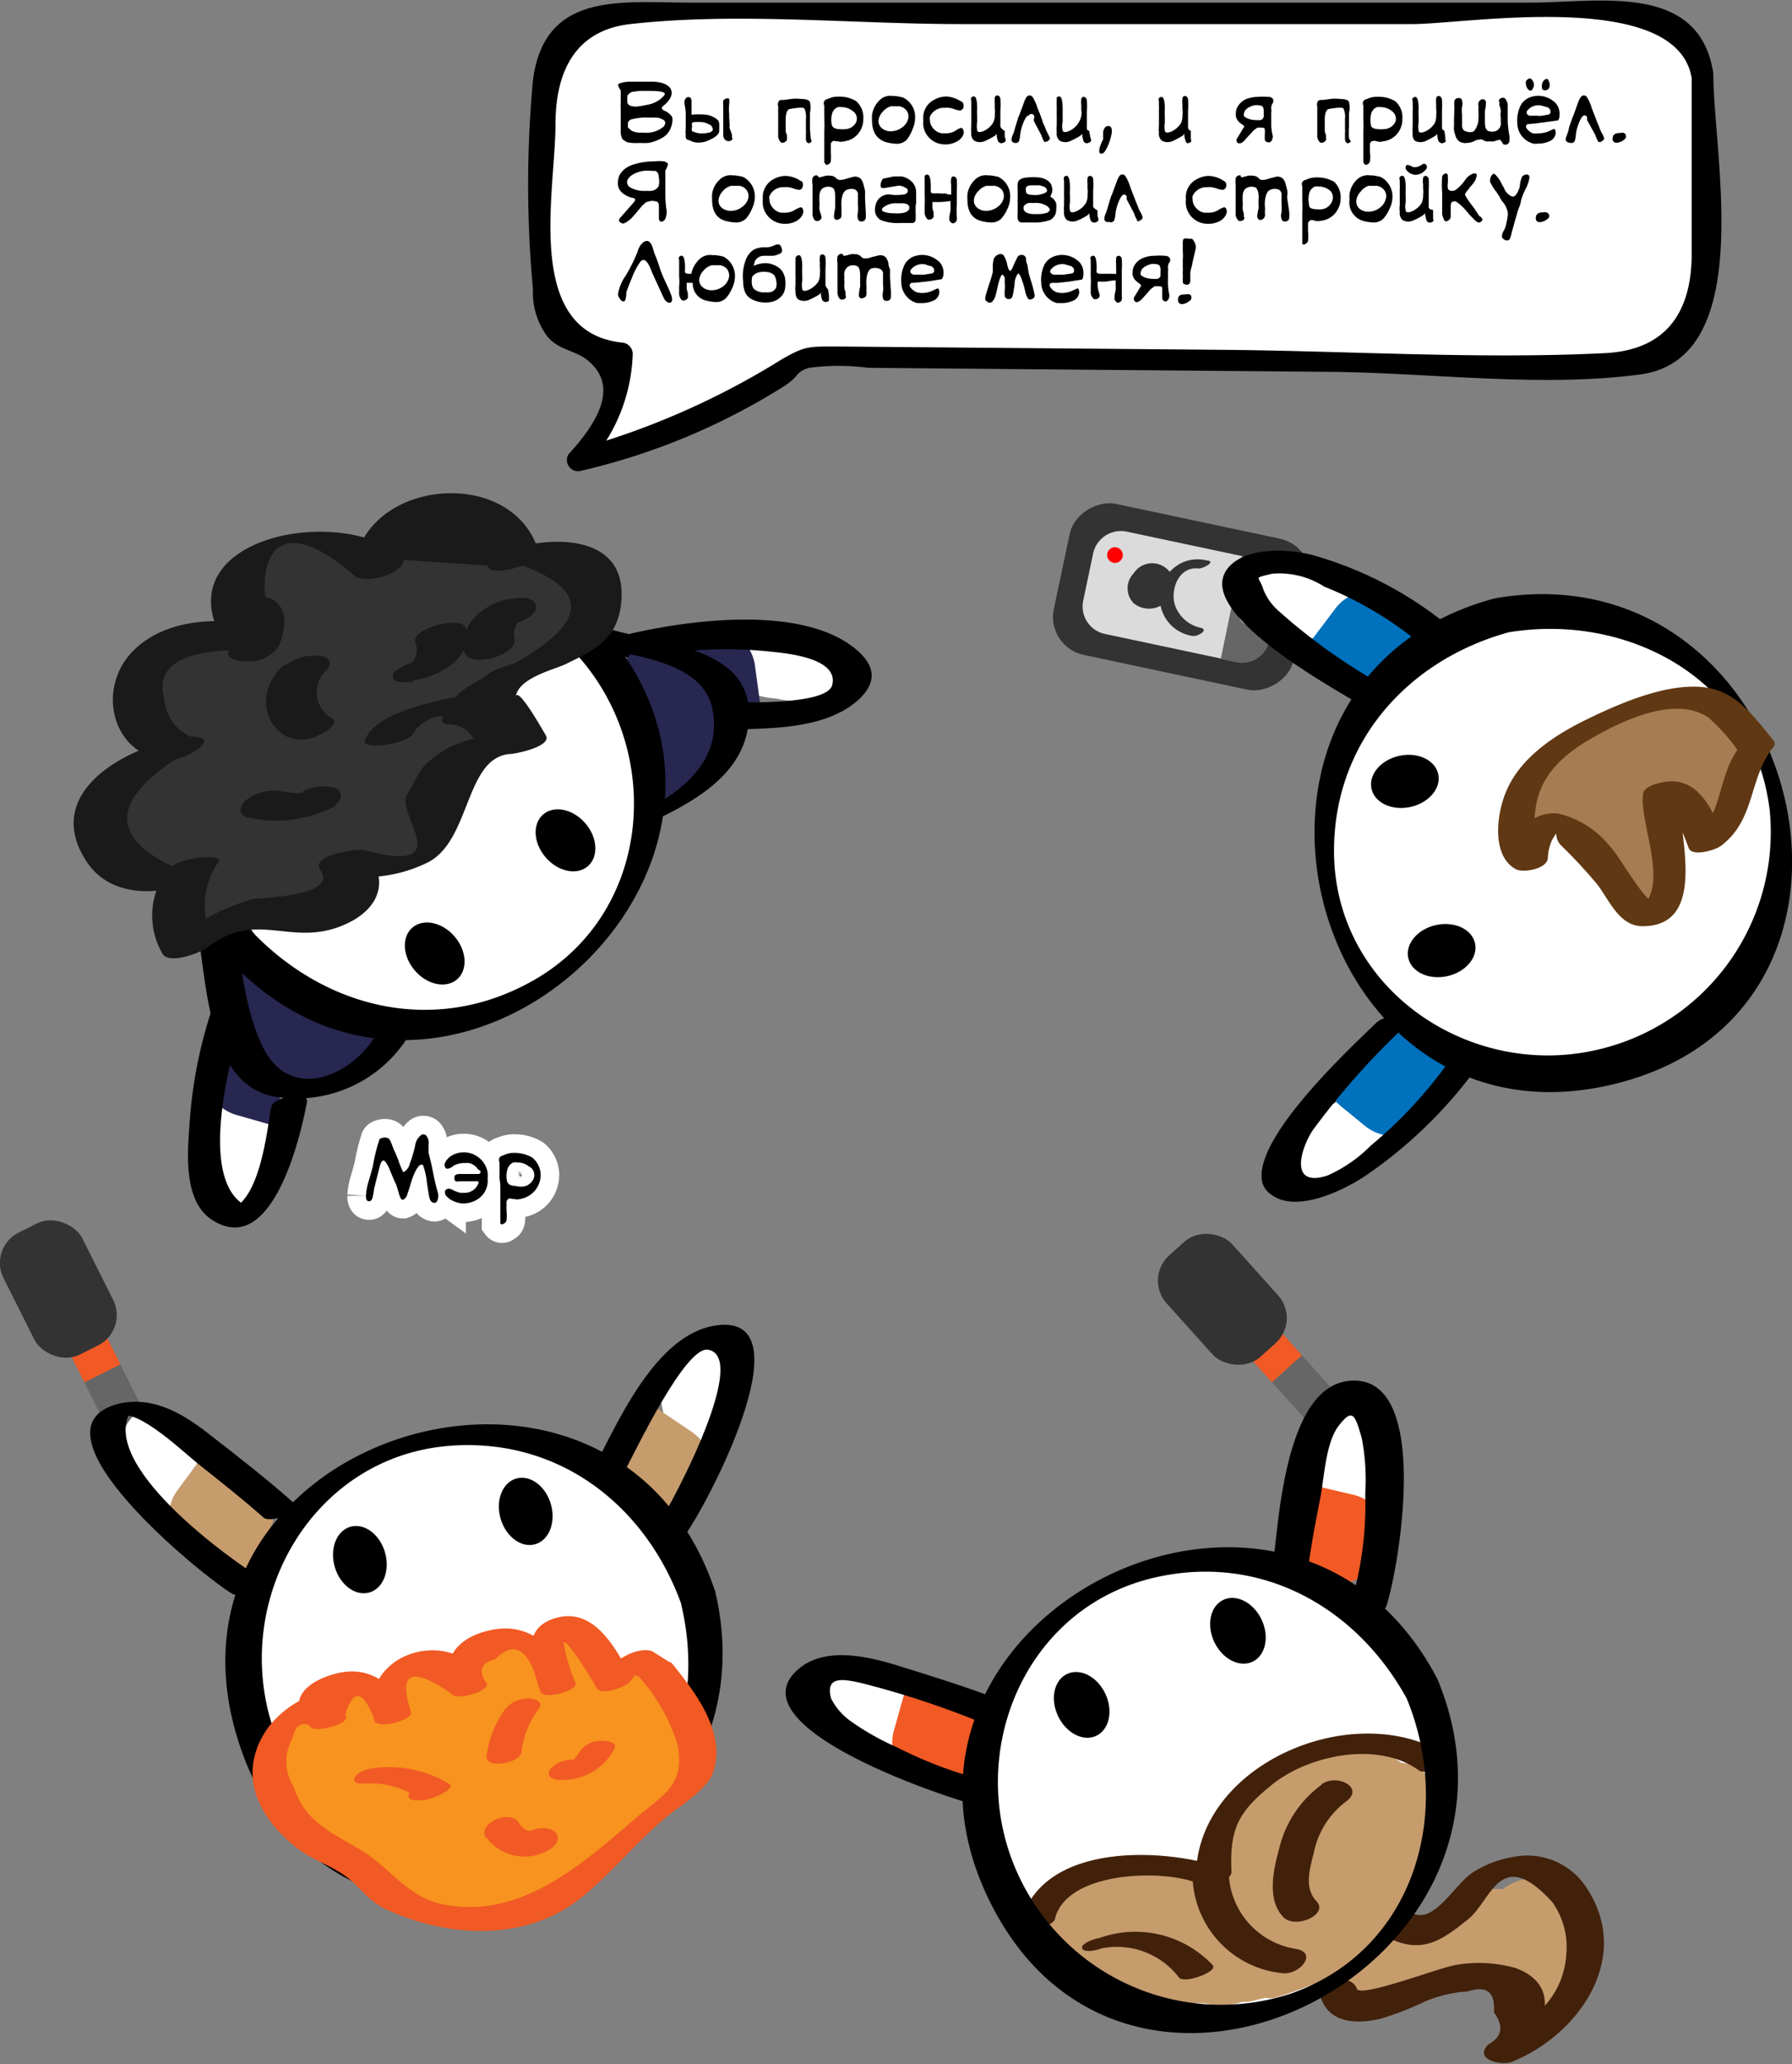 <svg xmlns="http://www.w3.org/2000/svg" viewBox="0 0 102.75 118.3"><rect x="0" y="0" width="102.75" height="118.3" fill="#808080" stroke="none"/><defs><style>.cls-1{fill:#fff;}.cls-2{fill:#282751;}.cls-3,.cls-8{fill:#333;}.cls-4{fill:#1a1a1a;}.cls-5{fill:none;stroke:#fff;stroke-width:2.13px;}.cls-6{fill:#666;}.cls-7{fill:#dbdbdb;}.cls-8{stroke:#e6e6e6;stroke-miterlimit:10;stroke-width:0.28px;}.cls-9{fill:red;}.cls-10{fill:#0071bc;}.cls-11{fill:#a67c52;}.cls-12{fill:#603813;}.cls-13{fill:#f15a24;}.cls-14{fill:#c69c6d;}.cls-15{fill:#42210b;}.cls-16{fill:#f7931e;}</style></defs><title>personaji_3</title><g id="Слой_1" data-name="Слой 1"><path class="cls-1" d="M14.54,68.8c-.5.65-2.11-.33-2.48-.77-.61-.73-.3-1.83-.19-2.71.07-.57.17-1.13.29-1.69,0-.39,0-.79.06-1.18a.33.33,0,0,1,.32-.34s0-.07,0-.1c.21-.73,2.7.5,2.71,1.17,0,.3.52.67.5,1a8.42,8.42,0,0,1-.18,1.44A5.8,5.8,0,0,1,14.54,68.8Z"/><path class="cls-2" d="M15.29,64.39l-1.72-.49a2.53,2.53,0,0,1-1.3-.87l-.08-.09c-.14-.16-.39-.61-.06-.75l.14,0h0c-.24-.27-.23-.55,0-.71a.3.3,0,0,1,.18-.34c-.07-.4.65-.74.74-1.26s1.23.24,1,.65.75.73,1,1.32a.26.26,0,0,1,0,.08,3.73,3.73,0,0,1,.43.36c.2.2.53.57.4.83a.44.44,0,0,1,0,.23,1.22,1.22,0,0,1,.59.82C16.61,64.76,15.59,64.47,15.29,64.39Z"/><path d="M15.55,63.45c-.26,1.46-.64,5.3-2.37,5.89l1.21-.11c-3.52-1.26-.85-10,0-12.38.21-.54-1.81-.31-2,.3a26.23,26.23,0,0,0-1.53,7.38c-.12,1.61-.33,4.3,1.27,5.36,3.52,2.34,5.16-5,5.47-6.74.12-.66-1.93-.31-2.05.3Z"/><path class="cls-1" d="M48,39.81c.71-.4,0-2.13-.41-2.56-.64-.71-1.77-.56-2.66-.57-.57,0-1.14,0-1.71,0l-1.18-.11a.35.35,0,0,0-.38.27h-.11c-.74.1.11,2.74.77,2.85.3,0,.6.07.9.1a5.94,5.94,0,0,0,1.33.25A6,6,0,0,0,48,39.81Z"/><path class="cls-2" d="M43.53,39.93l-.24-1.77a2.51,2.51,0,0,0-.67-1.41l-.08-.1c-.14-.15-.55-.47-.73-.17a.91.91,0,0,0-.07.14h0c-.24-.28-.51-.31-.7-.15a.33.33,0,0,0-.37.14c-.38-.13-.81.54-1.34.55s.05,1.25.5,1.08.61.85,1.15,1.2l.08,0a3.88,3.88,0,0,0,.3.48c.17.23.49.6.77.51a.3.3,0,0,0,.23,0c.17.35.42.66.72.71C43.71,41.29,43.57,40.24,43.53,39.93Z"/><path d="M42.18,41.81c2.25-.08,5.07-.07,6.91-1.59,1.18-1,1.19-2,0-3-3-2.52-9.26-1.73-12.79-.94-1.29.29-.9,1.73.38,1.44a24.25,24.25,0,0,1,7.65-.36c.94.1,3.75.39,3.39,1.89-.26,1.08-4.39,1-5.36,1-1.17,0-1.57,1.58-.18,1.53Z"/><path class="cls-2" d="M15.91,61.73a.8.8,0,0,0,.46.16l0,0a1.41,1.41,0,0,0,.71.67,1.94,1.94,0,0,0,2-.4l.2-.07c.27-.12.86-.7,1.15-.64,1.38.33,2.67-2.36,1.13-2.72a2.16,2.16,0,0,0-1.13,0,2,2,0,0,0-1.31-.34A2.55,2.55,0,0,0,18.5,58a2.79,2.79,0,0,0-1.67-1.33,2.69,2.69,0,0,0-1.62-1c-.11-.16-.2-.33-.31-.5C14,54,12.2,55.9,12.65,57A11.29,11.29,0,0,0,15.91,61.73Z"/><path class="cls-2" d="M38,45.89c.09,0,.24,0,.46-.16a8.75,8.75,0,0,0,2.84-3.46c0-.08.28-.79.07-.88.54-1.31.52-2.59-.83-2.82a1.51,1.51,0,0,0-.52,0,1.42,1.42,0,0,0-.33-.21.91.91,0,0,0-.36-.06,2.27,2.27,0,0,0-.81-.82l-.07-.06a1.69,1.69,0,0,0-1-.47c-.08-.1-.16-.19-.24-.3-.35-.47-1.89,1.85-1.76,2.37a.24.24,0,0,1,0,.08A1.58,1.58,0,0,0,36,40.55a2.65,2.65,0,0,0,1.09,1.77A2.44,2.44,0,0,0,38,44.21a3.94,3.94,0,0,0-.32.93C37.57,45.78,37.74,46,38,45.89Z"/><path d="M11.18,52.58c.71,3.09.49,9.41,4.47,10.25a7.55,7.55,0,0,0,7.74-3.4c.47-.74-1.57-.51-1.9,0-1.51,2.37-4.9,3.66-6.41.59-1.21-2.46-1.24-5.37-1.84-8-.15-.63-2.21-.11-2.06.55Z"/><path d="M32.94,36.74c2.34.86,7.24.78,7.9,3.86.61,2.84-1.61,4.71-3.88,5.85-1.21.6.69.51,1.18.27,2.41-1.21,4.79-2.85,4.81-5.78,0-4.08-5.55-4-8.32-5-.46-.17-2.29.58-1.69.8Z"/><circle class="cls-1" cx="23.93" cy="45.58" r="13.3"/><ellipse cx="24.93" cy="54.65" rx="1.5" ry="1.96" transform="translate(-29.7 29.66) rotate(-40.9)"/><ellipse cx="32.43" cy="48.16" rx="1.5" ry="1.96" transform="translate(-23.62 32.99) rotate(-40.9)"/><path d="M14.59,53.53C10.27,48,10.22,39.78,16.44,35.44a12.81,12.81,0,0,1,16.83,2.3c4.88,5.66,4,14.84-2.91,18.57-5.51,3-11.68,1.49-15.89-2.9-.54-.57-1.8,1.12-1.19,1.76,12.54,13.08,33.16-5.61,21.35-19.11-12.06-13.78-32.4,5-21.47,19C13.75,55.79,15.08,54.16,14.59,53.53Z"/><path class="cls-3" d="M11.09,49.56a3.85,3.85,0,0,0-.35,4.66,10.68,10.68,0,0,1,3.69-2.17,2.07,2.07,0,0,1,1-.14,3.31,3.31,0,0,1,.92.46,3,3,0,0,0,3.35,0,2,2,0,0,0,0-3.05,4.76,4.76,0,0,0,5.16-1,1.25,1.25,0,0,0,.43-.74c0-.41-.25-.77-.41-1.15a2.66,2.66,0,0,1,1.35-3.15,7.87,7.87,0,0,1,3.64-.73,3.57,3.57,0,0,0-2.63-2.49c.55-1,1.73-1.28,2.78-1.64A16.44,16.44,0,0,0,33,37a1.86,1.86,0,0,0,1.12-2A4.32,4.32,0,0,0,33.8,33a3.22,3.22,0,0,0-4.4-1c0-1.39-1.31-2.43-2.64-2.82a4.66,4.66,0,0,0-3.52.26,3,3,0,0,0-1.54,3,4.7,4.7,0,0,0-3.8-1.53A5,5,0,0,0,14.44,32a3.35,3.35,0,0,0,0,4.63,5.86,5.86,0,0,0-4.22-.17,3.66,3.66,0,0,0-1.73,1.17,3.9,3.9,0,0,0-.34,3.39,3.13,3.13,0,0,0,.76,1.41,1.48,1.48,0,0,0,1.48.41A4.57,4.57,0,0,0,6.49,44.8a3.84,3.84,0,0,0,0,4.24,3.31,3.31,0,0,0,4,1.13,3,3,0,0,0,.4-.21"/><path class="cls-4" d="M9.65,49.8a4.33,4.33,0,0,0-.36,4.81c.33.72,2.16,0,2.58-.29,2.74-2.15,4.63-.17,7.48-1.17,2.13-.75,3.17-2.38,1.7-4.37L18.51,49.9a8.14,8.14,0,0,0,6.07-.5c2.42-1.3,2.09-6,4.67-6.19.29,0,2.37-.42,2.06-1.05.16.32-1.65-3-1.74-2.21.12-1.09,2.19-1.57,2.84-1.88,1.61-.78,2.9-1.38,3.18-3.3.6-4.24-4-4.13-6.71-3.18l2,0c-1.53-5.06-10.32-4.1-10.6,1.23l2.81-.91C19.4,28.78,9,30.88,13,37.06l2.63-1c-2.53-.74-6.07-.79-8.07,1.32-2.13,2.27-1,6.16,2.23,6.16l.86-1.28C7.43,42.7,2.25,45.35,5,49.43c1.5,2.2,4.62,1.89,6.69.8,1.7-.9-1-.94-1.71-.53q-5.43-2.55.1-6.2c.78-.11,2.7-1.28.86-1.28a2.53,2.53,0,0,1-1.51-2.13c-.51-1.76.74-2.7,3.77-2.82.37.11,3.06-.33,2.63-1C14.61,34.35,14.56,28,20.34,33c.57.49,2.76-.08,2.81-.91l4.8.32c.18.6,1.67.13,2,0q5.79,2.12-.44,5.6a9.66,9.66,0,0,0-1.39.52c-1,.79-1.26.63-2.19,1.6-.22.24-.12.43.15.54l2.36,2.27,2.06-1c-1.76.09-3.87.21-5.38,1.28-1.19.85-1.06,1.15-1.77,2.3s3,4.63-2.45,3.21c-.46-.12-3.14.3-2.54,1.12,1.14,1.53-3.59,1.61-3.85,1.67a12.91,12.91,0,0,0-4.87,2.63l2.58-.28a4.32,4.32,0,0,1,.33-4.5c.29-.44-2.38-.29-2.87.47Z"/><path class="cls-4" d="M14.26,46.86A7.35,7.35,0,0,0,19,46.31c.44-.23.82-.82.26-1.13a2.47,2.47,0,0,0-2.06.27c.28-.14.25,0,0,0H17a7.16,7.16,0,0,1-.93-.11,2.57,2.57,0,0,0-2,.55c-.43.39-.35.92.27,1Z"/><path class="cls-4" d="M23.66,39c1.44-.21,3.53-1.26,3.05-3-.2-.75-3.1,0-2.9.78a1.24,1.24,0,0,1,0,.89c-.05.12-.14.21-.19.32s-.19,0,.59-.16a3.54,3.54,0,0,0-1.1.35c-.15.08-.54.29-.58.5-.13.55.92.41,1.18.37Z"/><path class="cls-4" d="M16.33,38.06c-1.3,1.11-1.57,3.06,0,4.1a2.12,2.12,0,0,0,1.9,0c.21-.08,1.32-.69.8-1a1.71,1.71,0,0,1-.39-2.68c.44-.38.33-.78-.24-.89a2.78,2.78,0,0,0-2.05.55Z"/><path class="cls-4" d="M13,35.54c.76.25.3,1.33.1,1.81s.95.59,1.23.55A2,2,0,0,0,16,37c.4-1,.59-2.36-.67-2.77a2.6,2.6,0,0,0-2,.29c-.31.19-1,.84-.27,1.06Z"/><path class="cls-4" d="M29.09,34.34c-1.35.31-2.8,1.45-2.47,3,.2,1,3.11.24,2.89-.77a1.12,1.12,0,0,1,.07-.72c.17-.37.21-.17-.12-.1.42-.1,1.4-.5,1.26-1.08s-1.27-.39-1.63-.31Z"/><path class="cls-4" d="M28.58,40.51c-.6-1.13-3-.48-3.95-.23-1.15.3-3.29.91-3.72,2.18-.18.52,2.6.22,2.85-.52.16-.44,1.58-1.3,1.93-.66s3.12-.34,2.89-.77Z"/><path class="cls-4" d="M25.81,41.52a1.55,1.55,0,0,1,1.25.68c.5.71,3.12-.46,2.9-.77a2.6,2.6,0,0,0-2.27-1.09,4.06,4.06,0,0,0-2.05.55c-.43.28-.43.65.17.63Z"/><path class="cls-1" d="M97.6,4.32v13A3.57,3.57,0,0,1,94,20.9l-48.3-.42c-2.35,3.4-12.68,5.94-12.68,5.94a8.76,8.76,0,0,0,2.6-6.15c-1.95,0-4.45-1-4.45-2.95v-13A3.57,3.57,0,0,1,34.79.75H94A3.56,3.56,0,0,1,97.6,4.32Z"/><path d="M97,4.32V14.51c0,3.45-1.51,5.56-5,5.73-7.16.35-14.46-.12-21.63-.19l-22.17-.19c-1.87,0-2-.06-3.42.76a44.72,44.72,0,0,1-11.91,5.19l.62,1.06a9.9,9.9,0,0,0,2.79-6.6.66.66,0,0,0-.64-.64C30,19,31.85,11,31.85,7.13c0-3,1.11-5.39,4.29-5.75,6.13-.69,12.76,0,18.93,0H81c3.09,0,15.17-2.07,16,3.11.13.81,1.36.47,1.23-.34-.83-5.19-6.57-4-10.47-4H39.56c-3.92,0-8.34-.67-9,4.44a64.79,64.79,0,0,0,0,12,4.19,4.19,0,0,0,.83,2.7c.65.78,1.6.79,2.28,1.34,1.87,1.5.58,3.6-1.07,5.4A.64.64,0,0,0,33.23,27a37.7,37.7,0,0,0,11.7-4.85c1-.64.61-.8,1.46-1.07a12.91,12.91,0,0,1,3.4,0l26.48.23c5.72.05,12.1.91,17.77.15,6.72-.89,4.2-12.58,4.2-17.21A.64.64,0,0,0,97,4.32Z"/><path d="M38.44,7.38a1.07,1.07,0,0,1-.42.49,2.5,2.5,0,0,1-.83.32,3.68,3.68,0,0,1-.49,0A2.85,2.85,0,0,1,36,8.16a.36.36,0,0,1-.16-.08.41.41,0,0,1-.17-.14,1.08,1.08,0,0,1-.08-.49c0-.26,0-.53,0-.79s0-.33,0-.42a2.45,2.45,0,0,1,0-.3v-.3l0-.37a.73.73,0,0,1,0-.08c-.11-.18-.16-.29-.14-.33a0,0,0,0,1,0-.05l0,0a1.79,1.79,0,0,1,.68-.13h1.24c.59,0,.94.18,1.08.4a.54.54,0,0,1,.06.25c0,.25-.18.51-.54.79-.05.1,0,.17.14.23s.42.24.45.44A1.38,1.38,0,0,1,38.44,7.38ZM36.29,5.26a.42.42,0,0,0-.32.25l0,.32c0,.19.19.28.52.28a5,5,0,0,0,.59-.1A1.63,1.63,0,0,0,38,5.56q.12-.12.12-.18c0-.11-.3-.17-.89-.17l-.56,0Zm1.78,1.63a.93.93,0,0,0-.42-.15l-.19,0-.21,0a3.39,3.39,0,0,0-1,.09A.28.28,0,0,0,36,7.1a.88.88,0,0,1,0,.2l.21.19a1.16,1.16,0,0,0,.61.11,2.15,2.15,0,0,0,.43,0,1.53,1.53,0,0,0,.81-.35C38.17,7.08,38.17,7,38.07,6.89Z"/><path d="M39.8,6.56a4.62,4.62,0,0,1,.5,0,1.31,1.31,0,0,1,.77.25.34.34,0,0,1,.17.3,2.06,2.06,0,0,1,0,.21c0,.1,0,.16,0,.17,0,.21-.24.4-.65.57a1.27,1.27,0,0,1-.52.11,1,1,0,0,1-.55-.14c-.17,0-.23-.13-.2-.32a.62.62,0,0,1,0-.24.78.78,0,0,1,0-.19c0-.19,0-.38,0-.56V6.56c0-.06,0-.27-.08-.64a.37.37,0,0,1,.06-.25.18.18,0,0,1,.21-.1c.08,0,.12.08.14.18v.32c0,.1,0,.23,0,.39S39.66,6.57,39.8,6.56Zm0,1a1,1,0,0,0,.51.08c.44,0,.62-.14.55-.29s-.07-.17-.24-.24A1,1,0,0,0,40.25,7a3.12,3.12,0,0,0-.46,0,.14.14,0,0,0-.11.06.12.12,0,0,0,0,.12v.12C39.64,7.46,39.67,7.53,39.76,7.55Zm2.17.15,0,.16a.13.13,0,0,1,0,.15.34.34,0,0,1-.21.07A.37.37,0,0,1,41.56,8a.43.43,0,0,1-.09-.31l0-.72c0-.44,0-.73,0-.89a1.44,1.44,0,0,1,0-.32s.07-.08.15-.11.15,0,.19,0l0,0a1.64,1.64,0,0,1,0,.33,2.47,2.47,0,0,0,0,.56c0,.53.06.78,0,.73Z"/><path d="M46.53,8.12c-.1.09-.18.11-.23.06A.24.24,0,0,1,46.21,8c0-.07,0-.2,0-.38a1.22,1.22,0,0,0,0-.22l0-.58a1.15,1.15,0,0,0-.08-.58c0-.09-.31-.09-.8,0-.18,0-.27.22-.28.56,0,.16,0,.36,0,.57s0,.2.07.37l0,.18a.16.16,0,0,1-.05.17.28.28,0,0,1-.22.09s-.09,0-.14-.1a.56.56,0,0,1-.09-.36l0-.83c0-.36,0-.62,0-.8a.32.32,0,0,1,0-.21.19.19,0,0,1,.15-.15l.17,0,.43-.06a2.26,2.26,0,0,1,.54,0c.32,0,.5.07.53.18a1.45,1.45,0,0,1,0,.63c0-.08,0,.16,0,.74a6.81,6.81,0,0,0,.05.73A.33.33,0,0,1,46.53,8.12Z"/><path d="M49.5,6.82a1.24,1.24,0,0,1-.11.54,1.23,1.23,0,0,1-1,.74.59.59,0,0,1-.35,0c-.15,0-.26-.05-.3,0a.23.23,0,0,0-.1.13c0,.1,0,.26,0,.48a4.23,4.23,0,0,1,0,.54.25.25,0,0,1-.15.17.11.11,0,0,1-.18-.05l-.05-.07s0-.19,0-.55c0-.13,0-.25,0-.38V7.51a3.32,3.32,0,0,0,0-.61,1.89,1.89,0,0,0,0-.29l0-.3,0-.26a.31.31,0,0,1,0-.25.29.29,0,0,1,.21-.13h0a1.25,1.25,0,0,1,.61-.13,1.81,1.81,0,0,1,1,.25A1.23,1.23,0,0,1,49.5,6.82Zm-.6-.45a1,1,0,0,0-.63-.23.73.73,0,0,0-.23,0,.55.55,0,0,0-.34.43,1.2,1.2,0,0,0,0,.6v0c.05.15.2.23.43.23a1.17,1.17,0,0,0,.32,0A.71.71,0,0,0,49.09,7,.51.51,0,0,0,48.9,6.37Z"/><path d="M52.47,6.76a1.51,1.51,0,0,1-.13.6A2.29,2.29,0,0,1,52,8a.79.79,0,0,1-.61.24,2.8,2.8,0,0,1-.54-.08Q50,7.93,50,6.89a3,3,0,0,1,0-.31,1.45,1.45,0,0,1,.39-.79.86.86,0,0,1,.79-.29h.11a2.79,2.79,0,0,1,.49.09A1.23,1.23,0,0,1,52.47,6.76ZM52,6.36a.7.7,0,0,0-.43-.27h-.24c-.16,0-.22,0-.19,0l-.06,0a1,1,0,0,0-.48.33.86.86,0,0,0-.23.5.55.55,0,0,0,.25.47.81.81,0,0,0,.54.13,1.09,1.09,0,0,0,.57-.22.86.86,0,0,0,.34-.48A.58.58,0,0,0,52,6.36Z"/><path d="M55.09,7.33c.1,0,.15.08.17.23s-.13.43-.45.58a1.39,1.39,0,0,1-.75.13A1.24,1.24,0,0,1,52.94,7.2a1.61,1.61,0,0,1,0-.33,1.15,1.15,0,0,1,.64-1.16,1.43,1.43,0,0,1,.66-.18,1.67,1.67,0,0,1,.76.22l.11.06a.24.24,0,0,1,.14.24.25.25,0,0,1-.19.28,1.09,1.09,0,0,1-.36-.08,1.08,1.08,0,0,0-.31-.07.71.71,0,0,0-.21,0,.86.86,0,0,0-.86.51.42.42,0,0,0,0,.2.74.74,0,0,0,.21.49.77.77,0,0,0,.47.26h.22a1,1,0,0,0,.53-.13A1.6,1.6,0,0,1,55.09,7.33Z"/><path d="M57.61,7.5l0,.33.05.15a.15.15,0,0,1-.05.16.46.46,0,0,1-.22.07.44.44,0,0,1-.15-.09,1,1,0,0,1-.09-.45l-.09.1a4.32,4.32,0,0,1-.56.3.7.7,0,0,1-.63,0,.52.52,0,0,1-.18-.47,1.87,1.87,0,0,1,0-.39l0-.27a1,1,0,0,0,0-.19l0-.49s0-.11,0-.23,0-.19,0-.25a.27.27,0,0,1,0-.19c.23-.18.34,0,.34.66v0a2.1,2.1,0,0,0,0,.36v.38a1.23,1.23,0,0,0,0,.46c0,.13.14.15.34.07a1.19,1.19,0,0,0,.58-.5,1,1,0,0,0,.09-.47,1.22,1.22,0,0,0,0-.32,1.64,1.64,0,0,1,0-.26,1.58,1.58,0,0,1,0-.37c0-.08.08-.13.15-.13s.16.07.17.2a4.24,4.24,0,0,1,0,.66l0,.61s0,.14,0,.32A.57.57,0,0,0,57.61,7.5Z"/><path d="M58,8a.71.71,0,0,1,.07-.27,1.59,1.59,0,0,0,.09-.25c.05-.18.13-.44.24-.8,0,.06.09-.21.31-.8a1.22,1.22,0,0,1,.16-.33.21.21,0,0,1,.33,0,2.4,2.4,0,0,1,.29.65,7.72,7.72,0,0,1,.28.73c0,.07.08.18.14.34s.1.25.14.33.17.32.15.35a.35.35,0,0,1-.16.16c-.08,0-.14.06-.17,0l0,0a1.28,1.28,0,0,1-.12-.24,1.05,1.05,0,0,0-.11-.25l-.36-.68a.27.27,0,0,0,0-.08.56.56,0,0,0,0-.08A.16.16,0,0,0,59,6.61c-.08,0-.16.08-.25.26a2.74,2.74,0,0,0-.25.81,1.79,1.79,0,0,1-.06.38c-.06.13-.17.17-.33.11A.18.18,0,0,1,58,8Z"/><path d="M62.45,7.5l.06.33.05.15a.18.18,0,0,1-.05.16.46.46,0,0,1-.22.07.31.31,0,0,1-.15-.09s-.08-.19-.09-.45l-.09.1a5.09,5.09,0,0,1-.56.3.7.7,0,0,1-.63,0,.52.52,0,0,1-.18-.47,1.87,1.87,0,0,1,0-.39l0-.27a1,1,0,0,0,0-.19l0-.49s0-.11,0-.23a1.29,1.29,0,0,1,0-.25c0-.1,0-.16,0-.19.22-.18.34,0,.34.66v0c0,.08,0,.2,0,.36v.38a1,1,0,0,0,0,.46c0,.13.14.15.34.07a1.19,1.19,0,0,0,.58-.5A1,1,0,0,0,62,6.63a.9.9,0,0,0,0-.32V6.05a1.58,1.58,0,0,1,0-.37c0-.08.08-.13.14-.13s.17.07.18.2a6,6,0,0,1,0,.66l0,.61s0,.14,0,.32S62.45,7.47,62.45,7.5Z"/><path d="M63.56,7.22c.14,0,.2.12.19.35l0,0a2.9,2.9,0,0,1-.22.77q-.24.57-.45.45c-.07-.05-.07-.18,0-.41l.1-.26A1.51,1.51,0,0,1,63.25,8s0-.15,0-.35a.53.53,0,0,1,.09-.32A.29.29,0,0,1,63.56,7.22Z"/><path d="M68.28,7.5l0,.33,0,.15a.15.15,0,0,1,0,.16.43.43,0,0,1-.22.07A.44.44,0,0,1,68,8.12a1,1,0,0,1-.09-.45l-.09.1a5,5,0,0,1-.55.3.72.72,0,0,1-.64,0,.52.52,0,0,1-.18-.47,1.87,1.87,0,0,1,0-.39l0-.27V6.78l0-.49a1.34,1.34,0,0,0,0-.23c0-.11,0-.19,0-.25a.27.27,0,0,1,0-.19c.23-.18.34,0,.34.66v0a2.1,2.1,0,0,0,0,.36v.38a1.23,1.23,0,0,0,0,.46c0,.13.14.15.35.07a1.29,1.29,0,0,0,.58-.5,1.09,1.09,0,0,0,.08-.47,1.22,1.22,0,0,0,0-.32,1.64,1.64,0,0,1,0-.26,1.58,1.58,0,0,1,0-.37c0-.08.08-.13.15-.13s.16.07.17.2a4.24,4.24,0,0,1,0,.66l0,.61s0,.14,0,.32S68.27,7.47,68.28,7.5Z"/><path d="M71.34,7.22l-.22-.16a.68.68,0,0,1-.25-.37.74.74,0,0,1,0-.27.57.57,0,0,1,.08-.28,1.06,1.06,0,0,1,.6-.5,2.43,2.43,0,0,1,.56-.09,4.27,4.27,0,0,1,.59,0c.26,0,.36.15.29.34a.49.49,0,0,0-.1.34.53.53,0,0,1,0,.2c0,.18,0,.37,0,.56v.17c0,.06,0,.28.09.64a.54.54,0,0,1-.06.25c-.06.09-.13.13-.22.1A.19.19,0,0,1,72.52,8l0-.33a1,1,0,0,0,0-.25c0-.08-.06-.11-.19-.1a.75.75,0,0,0-.24,0l-.21.15a2.38,2.38,0,0,1-.24.26l-.24.27a.67.67,0,0,1-.26.21s-.09,0-.15,0a.17.17,0,0,1-.08-.11.21.21,0,0,1,0-.13l.38-.63A.16.16,0,0,0,71.34,7.22Zm1-1.15a.86.86,0,0,0-.55,0c-.27.1-.42.23-.46.41s0,.2.16.29a1.26,1.26,0,0,0,.49.11,1.76,1.76,0,0,0,.31,0,.19.19,0,0,0,.11-.08.23.23,0,0,0,.06-.12V6.53C72.48,6.26,72.43,6.1,72.34,6.07Z"/><path d="M77.45,8.12q-.17.14-.24.06A.24.24,0,0,1,77.12,8c0-.07,0-.2,0-.38a1,1,0,0,0,0-.22l0-.58a1.15,1.15,0,0,0-.08-.58c0-.09-.3-.09-.8,0-.18,0-.27.22-.28.56,0,.16,0,.36,0,.57s0,.2.07.37l0,.18a.16.16,0,0,1-.05.17.28.28,0,0,1-.22.09s-.08,0-.14-.1a.56.56,0,0,1-.09-.36l0-.83c0-.36,0-.62,0-.8a.32.32,0,0,1,0-.21.21.21,0,0,1,.15-.15l.17,0,.43-.06a2.26,2.26,0,0,1,.54,0c.32,0,.5.07.53.18a1.45,1.45,0,0,1,0,.63c0-.08,0,.16,0,.74a4.47,4.47,0,0,0,0,.73A.37.37,0,0,1,77.45,8.12Z"/><path d="M80.41,6.82a1.24,1.24,0,0,1-.11.54,1.23,1.23,0,0,1-1,.74.59.59,0,0,1-.35,0,.46.46,0,0,0-.3,0,.28.28,0,0,0-.1.13c0,.1,0,.26,0,.48a2.12,2.12,0,0,1,0,.54.25.25,0,0,1-.15.17.11.11,0,0,1-.18-.05l-.05-.07s0-.19,0-.55c0-.13,0-.25,0-.38V7.51a4.77,4.77,0,0,0,0-.61c0-.07,0-.17,0-.29l0-.3,0-.26a.31.31,0,0,1,0-.25.31.31,0,0,1,.22-.13h0A1.25,1.25,0,0,1,79,5.55a1.81,1.81,0,0,1,1,.25A1.23,1.23,0,0,1,80.41,6.82Zm-.6-.45a1,1,0,0,0-.63-.23.73.73,0,0,0-.23,0,.55.55,0,0,0-.34.43,1.33,1.33,0,0,0,0,.6v0c0,.15.2.23.43.23a1.12,1.12,0,0,0,.32,0A.74.74,0,0,0,80,7,.53.53,0,0,0,79.81,6.37Z"/><path d="M82.82,7.5l.05.33,0,.15a.15.15,0,0,1,0,.16.43.43,0,0,1-.22.07.44.44,0,0,1-.15-.09,1,1,0,0,1-.09-.45l-.09.1a5,5,0,0,1-.55.3.72.72,0,0,1-.64,0A.52.52,0,0,1,81,7.63a1.87,1.87,0,0,1,0-.39L81,7V6.78l0-.49a1.34,1.34,0,0,0,0-.23c0-.11,0-.19,0-.25A.27.27,0,0,1,81,5.62c.23-.18.34,0,.34.66v0a2.1,2.1,0,0,0,0,.36v.38a1.23,1.23,0,0,0,0,.46c0,.13.14.15.35.07a1.29,1.29,0,0,0,.58-.5,1.09,1.09,0,0,0,.08-.47,1.22,1.22,0,0,0,0-.32,1.64,1.64,0,0,1,0-.26,1.58,1.58,0,0,1,0-.37c0-.08.08-.13.15-.13s.16.07.18.2a6.25,6.25,0,0,1,0,.66l0,.61s0,.14,0,.32S82.81,7.47,82.82,7.5Z"/><path d="M83.39,6.18a2.76,2.76,0,0,1,0-.37.22.22,0,0,1,.24-.19.17.17,0,0,1,.2.14.62.62,0,0,1,0,.36,1.55,1.55,0,0,0,0,.42c0,.08,0,.18,0,.3s0,.23,0,.37.08.3.24.32a.56.56,0,0,0,.43,0,1.08,1.08,0,0,0,.27-.73,2.33,2.33,0,0,0,0-.39s0-.08,0-.17a.92.92,0,0,0,0-.18.35.35,0,0,1,.06-.28c.11-.1.2-.12.28-.07s.09.1.09.21a2,2,0,0,1-.06.44s0,.18,0,.59.08.5.2.56a.66.66,0,0,0,.43,0,.47.47,0,0,0,.28-.52l0-.25a.94.94,0,0,1,0-.32c0-.08,0-.21-.08-.37l0-.19a.17.17,0,0,1,0-.17.32.32,0,0,1,.22-.09s.09,0,.15.1a.6.6,0,0,1,.11.35l0,.84a5.17,5.17,0,0,0,.09.85,1.63,1.63,0,0,1,0,.39.27.27,0,0,1-.12.14.32.32,0,0,1-.22,0l0,0a.3.3,0,0,1-.06-.09A.72.72,0,0,0,86,8l-.34.1a.85.85,0,0,1-.26,0A.47.47,0,0,1,85,8h0a.3.3,0,0,0-.16,0,.55.55,0,0,0-.29.08,1.05,1.05,0,0,1-.44.11.65.65,0,0,1-.46-.1.76.76,0,0,1-.19-.28q-.08-.28-.09-.36a.88.88,0,0,1,0-.23c0-.16,0-.26,0-.3Z"/><path d="M87.65,7.11c-.13,0-.17.11-.14.21a.83.83,0,0,0,.37.32,1,1,0,0,0,.32,0,1.4,1.4,0,0,0,.56-.1l.33-.15c.07,0,.11.08.11.24a.56.56,0,0,1-.37.47,1.53,1.53,0,0,1-.66.13.77.77,0,0,1-.25,0A1.22,1.22,0,0,1,87,7.06a1.92,1.92,0,0,1,.13-.88,1,1,0,0,1,.54-.58,1.37,1.37,0,0,1,.49-.11,1.4,1.4,0,0,1,.86.27l.13.1a.91.91,0,0,1,.27.72.53.53,0,0,1-.08.32L88.61,7,88,7.08Zm1.06-.53c.15,0,.22-.12.19-.21s0,0,0-.07l-.08-.08s0-.06-.06-.06l-.34-.1a.81.81,0,0,0-.84.27.17.17,0,0,0,0,.23.25.25,0,0,0,.23.07h.3a1,1,0,0,0,.31,0Zm-.92-2.06a.44.44,0,0,1,.16.36.31.31,0,0,1-.07.2c0,.09-.1.12-.16.11s-.22-.15-.23-.41v0a.36.36,0,0,1,0-.11.3.3,0,0,1,.12-.13A.14.14,0,0,1,87.79,4.52Zm.86,0a.12.12,0,0,1,.13.07.56.56,0,0,1,.07.38.26.26,0,0,1-.31.2c-.12,0-.16-.15-.12-.35v0a.24.24,0,0,1,.06-.15A.23.23,0,0,1,88.65,4.54Z"/><path d="M89.77,8a.77.77,0,0,1,.08-.27c.05-.15.08-.23.09-.25,0-.18.13-.44.24-.8,0,.06.09-.21.3-.8a1.48,1.48,0,0,1,.17-.33.21.21,0,0,1,.33,0,2.4,2.4,0,0,1,.29.65c.2.52.3.76.28.73s.08.18.14.34.1.25.14.33a1,1,0,0,1,.15.35.35.35,0,0,1-.16.16q-.12.07-.18,0l0,0a1.28,1.28,0,0,1-.12-.24,1.79,1.79,0,0,0-.11-.25L91,6.88s0,0,0-.08a.56.56,0,0,0,0-.08.16.16,0,0,0-.14-.11c-.08,0-.16.08-.25.26a2.74,2.74,0,0,0-.25.81,1.79,1.79,0,0,1-.06.38c-.06.13-.17.17-.34.11A.2.2,0,0,1,89.77,8Z"/><path d="M93.23,7.81a.17.17,0,0,1-.08.17.74.74,0,0,1-.45.2c-.19,0-.27-.12-.23-.31s.17-.24.41-.25h.05a.33.33,0,0,1,.18,0A.19.19,0,0,1,93.23,7.81Z"/><path d="M36.32,11.62c.12-.14.14-.23,0-.27l0,0a1.33,1.33,0,0,1-.63-.29.7.7,0,0,1-.26-.61,1.13,1.13,0,0,1,.09-.41,1.31,1.31,0,0,1,.27-.33,1.52,1.52,0,0,1,.59-.3,3.75,3.75,0,0,1,1.14-.16,2.47,2.47,0,0,1,.59,0l.12.07a.18.18,0,0,1,.07.08,1,1,0,0,1-.15.37l0,.07,0,.39v.87c0,.21,0,.52.07.94a1.1,1.1,0,0,1-.07.5.32.32,0,0,1-.14.14.15.15,0,0,1-.17,0,.28.28,0,0,1-.06-.2s0-.07,0-.27l0-.41c0-.15-.07-.23-.11-.24a1.32,1.32,0,0,0-.25-.05,1.17,1.17,0,0,0-.39.09l-.21.19-.31.37c-.15.18-.26.3-.33.37a1.39,1.39,0,0,1-.4.27.18.18,0,0,1-.19-.05c-.07,0-.1-.09-.1-.12a.33.33,0,0,1,.1-.18Zm.76-1.84a1.62,1.62,0,0,0-.91.3c-.17.15-.24.29-.21.41s.07.21.27.3a1.6,1.6,0,0,0,.63.15h.44a.55.55,0,0,0,.47-.28,1.21,1.21,0,0,0,0-.52c0-.2-.1-.31-.18-.34Z"/><path d="M43.28,11.31a1.53,1.53,0,0,1-.14.6,2.08,2.08,0,0,1-.35.6.81.81,0,0,1-.62.24,2.62,2.62,0,0,1-.53-.08q-.81-.2-.81-1.23a3,3,0,0,1,0-.31,1.32,1.32,0,0,1,.39-.79.88.88,0,0,1,.79-.29h.11a3.33,3.33,0,0,1,.49.09A1.25,1.25,0,0,1,43.28,11.31Zm-.46-.4a.62.62,0,0,0-.43-.26l-.23,0c-.16,0-.23,0-.19,0l-.06,0a1,1,0,0,0-.49.33.84.84,0,0,0-.22.5.52.52,0,0,0,.24.47.82.82,0,0,0,.55.13,1,1,0,0,0,.56-.22.88.88,0,0,0,.35-.48A.59.59,0,0,0,42.82,10.91Z"/><path d="M45.9,11.88c.1,0,.15.08.16.23s-.13.43-.44.58a1.39,1.39,0,0,1-.75.13,1.26,1.26,0,0,1-1.13-1.07,1.62,1.62,0,0,1,0-.33,1.16,1.16,0,0,1,.63-1.16,1.47,1.47,0,0,1,.67-.18,1.67,1.67,0,0,1,.76.22l.11.07c.09,0,.13.11.13.23s-.06.25-.19.28a1,1,0,0,1-.35-.08,1.73,1.73,0,0,0-.31-.07.75.75,0,0,0-.21,0,.85.85,0,0,0-.86.51.42.42,0,0,0,0,.2.74.74,0,0,0,.21.49.75.75,0,0,0,.47.26H45a1.07,1.07,0,0,0,.53-.13A1.6,1.6,0,0,1,45.9,11.88Z"/><path d="M49.64,12.13a2.67,2.67,0,0,1,0,.37.23.23,0,0,1-.25.19.18.18,0,0,1-.2-.15.73.73,0,0,1,0-.36,1.63,1.63,0,0,0,0-.42c0-.08,0-.18,0-.3s0-.2,0-.29a.3.3,0,0,0-.23-.33.65.65,0,0,0-.43.05c-.15.07-.25.28-.28.61a2,2,0,0,0,0,.38v.17a1,1,0,0,0,0,.19c0,.14,0,.23-.07.28s-.2.11-.28.06a.23.23,0,0,1-.08-.21,2.28,2.28,0,0,1,.07-.44s0-.18,0-.6-.06-.52-.19-.59a.59.59,0,0,0-.43,0c-.19.07-.29.26-.29.55l0,.25a1.2,1.2,0,0,1,0,.32c0,.08,0,.21.07.37l.05.18a.16.16,0,0,1-.05.17.28.28,0,0,1-.22.09s-.09,0-.15-.1a.56.56,0,0,1-.09-.35l0-.84c0-.35,0-.62,0-.8a1,1,0,0,1,0-.38.25.25,0,0,1,.12-.13.17.17,0,0,1,.17,0l0,0a.3.3,0,0,1,.06.09l.07,0,.35-.09a.81.81,0,0,1,.25,0,.46.46,0,0,1,.37.18h0a.35.35,0,0,0,.16.06.94.94,0,0,0,.39-.07l.41-.11a.5.5,0,0,1,.39.09.81.81,0,0,1,.18.35c.05.19.08.32.09.37a2.11,2.11,0,0,1,0,.23c0,.1,0,.18,0,.22Z"/><path d="M52.5,11.91v.33a2,2,0,0,1,0,.34c0,.12-.07.18-.16.2l-.22,0-.37,0h-.16a2.59,2.59,0,0,1-1.09-.17.66.66,0,0,1-.33-.62.87.87,0,0,1,.06-.32.76.76,0,0,1,.89-.51,2.64,2.64,0,0,0,.55,0c.25,0,.38-.1.38-.19s0-.16-.17-.23a.69.69,0,0,0-.35-.1l-.43.07-.41.07c-.13,0-.2,0-.2-.17a.63.63,0,0,1,.08-.28.17.17,0,0,1,.17-.11l.5-.11.28,0a.85.85,0,0,1,.36.05,1.18,1.18,0,0,1,.43.28.9.9,0,0,1,.22.65c0,.06,0,.15,0,.26s0,.23,0,.28S52.49,11.78,52.5,11.91Zm-1.06.32c.43,0,.66-.1.7-.29v-.1c-.06-.13-.2-.19-.41-.19h-.32a1.14,1.14,0,0,0-.7.19c-.09.06-.14.12-.14.16s0,.1.13.14a1.44,1.44,0,0,0,.48.08Z"/><path d="M54.54,11.15c0-.08,0-.17,0-.29a1.57,1.57,0,0,1,0-.26,1,1,0,0,1,0-.36c0-.09.08-.13.14-.13s.16.06.18.19a6.25,6.25,0,0,1,0,.66v.74h0a6.34,6.34,0,0,0,0,.75.38.38,0,0,1-.06.28c-.12.08-.21.1-.29,0a.23.23,0,0,1-.08-.21,2.39,2.39,0,0,1,.07-.44,1,1,0,0,0,0-.22l0-.34a5.88,5.88,0,0,1-.61.06l-.32,0-.11,0c0,.07,0,.13,0,.2s0,.21.07.37l0,.18a.16.16,0,0,1-.05.17.28.28,0,0,1-.22.09s-.09,0-.14-.1a.54.54,0,0,1-.1-.35v-.39a4.53,4.53,0,0,0,0-.52l0-.49s0-.11,0-.23a1.29,1.29,0,0,1,0-.25c0-.1,0-.16,0-.19.23-.18.35,0,.35.66v.29a.24.24,0,0,0,.21.06h.31a1,1,0,0,0,.31,0A.66.66,0,0,0,54.54,11.15Z"/><path d="M57.92,11.31a1.51,1.51,0,0,1-.13.6,2.29,2.29,0,0,1-.36.6.79.79,0,0,1-.61.24,2.7,2.7,0,0,1-.54-.08q-.81-.2-.81-1.23a3,3,0,0,1,0-.31,1.45,1.45,0,0,1,.39-.79.88.88,0,0,1,.79-.29h.11a3,3,0,0,1,.49.09A1.23,1.23,0,0,1,57.92,11.31Zm-.45-.4a.67.67,0,0,0-.44-.26l-.23,0c-.16,0-.22,0-.19,0l-.06,0a1,1,0,0,0-.48.33.8.8,0,0,0-.23.5.55.55,0,0,0,.25.47.81.81,0,0,0,.54.13,1.09,1.09,0,0,0,.57-.22.86.86,0,0,0,.34-.48A.62.62,0,0,0,57.47,10.91Z"/><path d="M60.22,11.27a.69.69,0,0,1,.34.39,1.13,1.13,0,0,1,0,.32.66.66,0,0,1-.33.62,2.6,2.6,0,0,1-1,.15H59.1l-.37,0-.19,0a.26.26,0,0,1-.19-.23,1.1,1.1,0,0,1,0-.24v-.33c0-.13,0-.25,0-.35s0-.15,0-.29,0-.34,0-.41a3.59,3.59,0,0,1,0-.4.37.37,0,0,1,.12-.2.69.69,0,0,1,.37-.12,3.21,3.21,0,0,1,.81,0,1.16,1.16,0,0,1,.41.16.76.76,0,0,1,.21.23,1.05,1.05,0,0,1,.07.3.61.61,0,0,1-.08.3A.3.3,0,0,1,60.22,11.27Zm-.64,1a1.74,1.74,0,0,0,.49-.09c.09-.07.13-.13.13-.18a.48.48,0,0,0-.15-.18,1.14,1.14,0,0,0-.7-.19H59.1a.43.43,0,0,0-.41.21v.1c0,.22.25.33.64.33Zm.24-1.58a1.15,1.15,0,0,0-.22-.07l-.28,0c-.26,0-.42,0-.48.11a.46.46,0,0,0,0,.29c0,.09.13.14.38.15a1.39,1.39,0,0,0,.3,0c.4-.07.57-.17.5-.31A.33.33,0,0,0,59.82,10.68Z"/><path d="M62.93,12.05l0,.33.05.16a.14.14,0,0,1-.05.15.37.37,0,0,1-.22.07.31.31,0,0,1-.15-.09.87.87,0,0,1-.09-.45l-.09.1a3.37,3.37,0,0,1-.56.3.7.7,0,0,1-.63,0,.52.52,0,0,1-.18-.47,1.92,1.92,0,0,1,0-.39l0-.26a1.15,1.15,0,0,0,0-.2l0-.49s0-.11,0-.23,0-.19,0-.25a.27.27,0,0,1,0-.19c.22-.18.34,0,.34.66v.05a2.21,2.21,0,0,0,0,.37v.37a1.3,1.3,0,0,0,0,.47c0,.12.14.14.34.06a1.23,1.23,0,0,0,.58-.49,1,1,0,0,0,.09-.48,1.22,1.22,0,0,0,0-.32,1.57,1.57,0,0,1,0-.26,1.43,1.43,0,0,1,0-.36c0-.09.08-.13.15-.13s.16.06.17.19a4.24,4.24,0,0,1,0,.66l0,.61s0,.14,0,.32A.57.57,0,0,0,62.93,12.05Z"/><path d="M63.32,12.53a.76.76,0,0,1,.07-.27c.06-.15.08-.23.09-.25.05-.18.13-.44.24-.8,0,.06.09-.21.31-.8a1.41,1.41,0,0,1,.16-.33.21.21,0,0,1,.33,0,2.4,2.4,0,0,1,.29.65c.2.52.3.76.28.73s.08.18.14.34.1.25.14.33a1,1,0,0,1,.15.35.31.31,0,0,1-.16.16c-.08.05-.14.06-.17,0l0-.05a1.47,1.47,0,0,1-.12-.23,1,1,0,0,0-.11-.26l-.36-.68a.27.27,0,0,0,0-.08l0-.08a.16.16,0,0,0-.14-.11c-.08,0-.16.08-.25.26a2.71,2.71,0,0,0-.25.82,1.65,1.65,0,0,1-.06.37c-.06.13-.17.17-.33.11A.18.18,0,0,1,63.32,12.53Z"/><path d="M70.18,11.88c.09,0,.15.08.16.23s-.13.43-.44.58a1.44,1.44,0,0,1-.76.13A1.24,1.24,0,0,1,68,11.75a1.55,1.55,0,0,1,0-.33,1.15,1.15,0,0,1,.64-1.16,1.43,1.43,0,0,1,.67-.18,1.67,1.67,0,0,1,.75.22l.11.07a.22.22,0,0,1,.14.23.25.25,0,0,1-.19.28,1.09,1.09,0,0,1-.36-.08,1.63,1.63,0,0,0-.3-.07.78.78,0,0,0-.22,0,.86.86,0,0,0-.86.51.59.59,0,0,0,0,.2.74.74,0,0,0,.21.49.77.77,0,0,0,.47.26h.22a1.08,1.08,0,0,0,.54-.13A1.36,1.36,0,0,1,70.18,11.88Z"/><path d="M73.92,12.13a2,2,0,0,1,0,.37.21.21,0,0,1-.24.19.17.17,0,0,1-.2-.15.56.56,0,0,1,0-.36,2.86,2.86,0,0,0,0-.42v-.3c0-.11,0-.2,0-.29a.3.3,0,0,0-.24-.33.66.66,0,0,0-.43.05c-.15.07-.24.28-.28.61a2,2,0,0,0,0,.38.46.46,0,0,1,0,.17.92.92,0,0,0,0,.19.35.35,0,0,1-.07.28c-.11.09-.21.11-.29.06a.26.26,0,0,1-.08-.21,2.6,2.6,0,0,1,.08-.44,4.84,4.84,0,0,1,0-.6c0-.32-.07-.52-.19-.59a.59.59,0,0,0-.43,0c-.2.07-.3.26-.3.55l0,.25a1.29,1.29,0,0,1,0,.32c0,.08,0,.21.07.37l0,.18a.16.16,0,0,1,0,.17.3.3,0,0,1-.22.09.19.19,0,0,1-.15-.1.5.5,0,0,1-.1-.35l0-.84c0-.35,0-.62,0-.8a2.07,2.07,0,0,1,0-.38.37.37,0,0,1,.12-.13.19.19,0,0,1,.18,0l0,0a.2.2,0,0,1,0,.09l.07,0,.35-.09a.87.87,0,0,1,.26,0,.46.46,0,0,1,.37.18h0a.33.33,0,0,0,.15.06,1,1,0,0,0,.4-.07l.41-.11a.47.47,0,0,1,.38.09.64.64,0,0,1,.18.35,2.86,2.86,0,0,1,.09.37.87.87,0,0,1,0,.23,1.08,1.08,0,0,0,0,.22Z"/><path d="M76.87,11.37a1.25,1.25,0,0,1-.12.54,1.23,1.23,0,0,1-1,.74.69.69,0,0,1-.35,0q-.23-.08-.3,0a.34.34,0,0,0-.1.13c0,.1,0,.26,0,.48a2.12,2.12,0,0,1,0,.54.23.23,0,0,1-.15.17.11.11,0,0,1-.18,0l0-.07s0-.19,0-.55c0-.13,0-.25,0-.38v-.83a4.77,4.77,0,0,0,0-.61c0-.07,0-.17,0-.29l0-.3,0-.26a.33.33,0,0,1,0-.25.35.35,0,0,1,.22-.13h0a1.27,1.27,0,0,1,.61-.13,1.91,1.91,0,0,1,1,.25A1.23,1.23,0,0,1,76.87,11.37Zm-.61-.45a1,1,0,0,0-.63-.23.79.79,0,0,0-.23,0,.55.55,0,0,0-.34.43,1.33,1.33,0,0,0,0,.6l0,.05c0,.15.19.22.42.22a1.24,1.24,0,0,0,.33,0,.72.72,0,0,0,.58-.49A.53.53,0,0,0,76.26,10.92Z"/><path d="M79.84,11.31a1.53,1.53,0,0,1-.14.6,2.29,2.29,0,0,1-.36.6.79.79,0,0,1-.61.24,2.62,2.62,0,0,1-.53-.08,1.1,1.1,0,0,1-.82-1.23,1.55,1.55,0,0,1,0-.31,1.37,1.37,0,0,1,.38-.79.9.9,0,0,1,.8-.29h.11a3.33,3.33,0,0,1,.49.09A1.25,1.25,0,0,1,79.84,11.31Zm-.46-.4a.65.65,0,0,0-.43-.26l-.23,0c-.17,0-.23,0-.2,0l-.06,0A1,1,0,0,0,78,11a.86.86,0,0,0-.23.5A.55.55,0,0,0,78,12a.82.82,0,0,0,.55.13,1.09,1.09,0,0,0,.56-.22.86.86,0,0,0,.34-.48A.58.58,0,0,0,79.38,10.91Z"/><path d="M82.17,12.05l0,.33,0,.16a.13.13,0,0,1,0,.15.33.33,0,0,1-.21.07.31.31,0,0,1-.15-.09s-.08-.19-.1-.45c0,0,0,0-.09.1a3.73,3.73,0,0,1-.55.3.72.72,0,0,1-.64,0,.54.54,0,0,1-.17-.47,1.39,1.39,0,0,1,0-.39l0-.26s0-.12,0-.2l0-.49a1.34,1.34,0,0,0,0-.23c0-.11,0-.19,0-.25a.27.27,0,0,1,0-.19c.23-.18.34,0,.34.66v.05a2.52,2.52,0,0,0,0,.37v.37a1,1,0,0,0,0,.47c0,.12.13.14.34.06a1.28,1.28,0,0,0,.58-.49,1.16,1.16,0,0,0,.08-.48,1.22,1.22,0,0,0,0-.32s0-.13,0-.26a1,1,0,0,1,0-.36c0-.09.08-.13.14-.13s.16.06.18.19a6.25,6.25,0,0,1,0,.66l0,.61s0,.14,0,.32S82.17,12,82.17,12.05Zm-.39-2.59a.17.17,0,0,1,0,.22.8.8,0,0,1-.61.34.69.69,0,0,1-.45-.19c-.15-.13-.17-.26-.06-.37a.16.16,0,0,1,.09,0,.72.72,0,0,1,.24.1.45.45,0,0,0,.28,0,.71.71,0,0,0,.19-.08l.13-.08A.14.14,0,0,1,81.78,9.46Z"/><path d="M85,12.57s0,.1-.12.16-.22,0-.48-.28a3,3,0,0,1-.22-.24L84,12a2.39,2.39,0,0,0-.49-.43.18.18,0,0,0-.21,0l-.06,0a.52.52,0,0,0-.06.21v.11l0,.22,0,.25a.24.24,0,0,1-.06.21c-.08.08-.15.12-.21.11s-.08,0-.13-.13a.88.88,0,0,1-.09-.46l0-1.07a5.71,5.71,0,0,1,0-.9.27.27,0,0,1,.14-.16.12.12,0,0,1,.18.06l0,.06a2.3,2.3,0,0,1,0,.45,1.1,1.1,0,0,0,0,.21c0,.13.1.2.25.2a.42.42,0,0,0,.21-.06,2.55,2.55,0,0,0,.53-.55.89.89,0,0,1,.5-.39c.12,0,.18,0,.17.13a1.43,1.43,0,0,1-.08.26,2,2,0,0,1-.32.41.85.85,0,0,1-.14.19.86.86,0,0,0-.13.2c0,.06.12.27.4.64a2.69,2.69,0,0,1,.22.31l.2.3A.33.33,0,0,1,85,12.57Z"/><path d="M87.53,10c.15,0,.2.11.14.31a2.49,2.49,0,0,1-.14.42,3.53,3.53,0,0,0-.27.6l-.06.22c0,.15-.12.35-.19.6l-.18.63-.16.58a1.71,1.71,0,0,1-.09.3.17.17,0,0,1-.18.12.29.29,0,0,1-.19-.08.18.18,0,0,1-.09-.17.58.58,0,0,1,.07-.25,1.34,1.34,0,0,0,.14-.31,4.36,4.36,0,0,0,.12-.6.71.71,0,0,0,0-.21,1.33,1.33,0,0,0-.32-.63,2,2,0,0,1-.17-.29L85.8,11a3,3,0,0,1-.36-.57.52.52,0,0,1,.06-.33c.07-.12.13-.16.21-.12a1.83,1.83,0,0,1,.4.57l.12.21a.85.85,0,0,0,.4.47c.19.12.36-.06.51-.52a1.74,1.74,0,0,1,.13-.58A.36.36,0,0,1,87.53,10Z"/><path d="M88.83,12.36a.18.18,0,0,1-.09.18.75.75,0,0,1-.44.19c-.19,0-.27-.11-.23-.31s.17-.24.41-.25h0a.38.38,0,0,1,.17,0A.21.21,0,0,1,88.83,12.36Z"/><path d="M35.91,16.77v.1a1.22,1.22,0,0,1-.06.33c-.06.11-.14.1-.25,0l-.05-.07a.4.4,0,0,1-.11-.29,2.39,2.39,0,0,1,.41-1,9.64,9.64,0,0,0,.71-1.42,1,1,0,0,1,.32-.53.35.35,0,0,1,.22-.08c.09,0,.18.07.25.2a1.59,1.59,0,0,1,.12.34,2.05,2.05,0,0,0,.13.35q.12.3.24.69a6.52,6.52,0,0,0,.32.77c.17.36.28.62.33.76s.07.33,0,.39-.12.06-.23,0a.46.46,0,0,1-.18-.19q-.22-.47-.69-1.5c-.17-.48-.34-.72-.49-.72a.23.23,0,0,0-.19.11,3.9,3.9,0,0,0-.46.87C36.06,16.34,35.94,16.65,35.91,16.77Z"/><path d="M39.72,16.21l0,0-.24,0-.11,0a1.36,1.36,0,0,1,0,.2c0,.08,0,.21.07.37l0,.18a.17.17,0,0,1-.05.18.29.29,0,0,1-.21.08c-.05,0-.09,0-.15-.1a.54.54,0,0,1-.09-.35V16.4a2.24,2.24,0,0,0,0-.52l0-.49s0-.1,0-.23,0-.19,0-.25a.27.27,0,0,1,0-.19c.22-.18.34,0,.34.66v0a1,1,0,0,0,0,.24.28.28,0,0,0,.21.07l.15,0s0,0,0,0a1.55,1.55,0,0,1,.41-.78.9.9,0,0,1,.8-.29H41a3.33,3.33,0,0,1,.49.09,1.25,1.25,0,0,1,.65,1.16,1.53,1.53,0,0,1-.14.6,2.29,2.29,0,0,1-.36.6.79.79,0,0,1-.61.24,2.62,2.62,0,0,1-.53-.08A1,1,0,0,1,39.72,16.21Zm2-.75a.65.65,0,0,0-.43-.26l-.23,0c-.17,0-.23,0-.2,0l-.06,0a1,1,0,0,0-.48.33.86.86,0,0,0-.23.5.55.55,0,0,0,.25.47.82.82,0,0,0,.55.13,1.07,1.07,0,0,0,.56-.21.88.88,0,0,0,.34-.49A.58.58,0,0,0,41.71,15.46Z"/><path d="M43.22,15.24a1.36,1.36,0,0,1,.47-.14,1.19,1.19,0,0,1,.67.08,1.08,1.08,0,0,1,.46.32,1.06,1.06,0,0,1,.19.43,1.86,1.86,0,0,1,0,.62.82.82,0,0,1-.15.36,1.11,1.11,0,0,1-.36.3,1.28,1.28,0,0,1-.43.12,1.68,1.68,0,0,1-1-.2.81.81,0,0,1-.37-.44,1.81,1.81,0,0,1-.09-.58,2.7,2.7,0,0,1,0-.61,2.78,2.78,0,0,1,.13-.55,1.19,1.19,0,0,1,.27-.46.79.79,0,0,1,.37-.25,2.2,2.2,0,0,1,.33-.07l.32,0a1.23,1.23,0,0,0,.31-.08A.8.8,0,0,1,44.6,14a.2.2,0,0,1,.17.11.56.56,0,0,1,.07.23.21.21,0,0,1-.19.22.83.83,0,0,1-.43.1l-.45,0a.56.56,0,0,0-.49.32A1.76,1.76,0,0,0,43.22,15.24Zm1.18.54a.64.64,0,0,0-.43-.19,1,1,0,0,0-.35,0,.67.67,0,0,0-.49.27c-.07.35,0,.58.09.69a.85.85,0,0,0,.67.2.71.71,0,0,0,.23,0,.45.45,0,0,0,.39-.3.88.88,0,0,0,0-.35A.8.8,0,0,0,44.4,15.78Z"/><path d="M47.48,16.6l.05.33,0,.16c0,.07,0,.12,0,.15a.37.37,0,0,1-.22.07.44.44,0,0,1-.15-.09,1,1,0,0,1-.09-.45l-.09.1a3.37,3.37,0,0,1-.56.3.7.7,0,0,1-.63,0c-.12-.07-.18-.23-.18-.47a1.92,1.92,0,0,1,0-.39l0-.26a1.09,1.09,0,0,0,0-.2l0-.49s0-.1,0-.23,0-.19,0-.25a.27.27,0,0,1,.05-.19c.23-.18.34,0,.34.66v0a2.21,2.21,0,0,0,0,.37v.37a1.29,1.29,0,0,0,0,.47c0,.12.14.14.34.06a1.3,1.3,0,0,0,.59-.49,1.14,1.14,0,0,0,.08-.47,1.27,1.27,0,0,0,0-.33,1.49,1.49,0,0,1,0-.25,1.47,1.47,0,0,1,0-.37c0-.09.08-.13.15-.13s.16.06.17.19a4.33,4.33,0,0,1,0,.66l0,.61s0,.14,0,.32A1.32,1.32,0,0,0,47.48,16.6Z"/><path d="M51.08,16.68a2.67,2.67,0,0,1,0,.37.22.22,0,0,1-.25.19.18.18,0,0,1-.2-.15.74.74,0,0,1,0-.36,1.58,1.58,0,0,0,0-.41c0-.09,0-.19,0-.3v-.3a.3.3,0,0,0-.24-.33.65.65,0,0,0-.43,0c-.15.07-.25.28-.28.61a2,2,0,0,0,0,.38v.17a1,1,0,0,0,0,.19c0,.14,0,.23-.07.28s-.2.11-.28.06-.08-.1-.08-.21a2.28,2.28,0,0,1,.07-.44s0-.18,0-.59-.06-.53-.19-.6a.64.64,0,0,0-.43,0,.53.53,0,0,0-.29.55l0,.25a1.2,1.2,0,0,1,0,.32c0,.08,0,.21.07.37l0,.18a.19.19,0,0,1,0,.18.3.3,0,0,1-.22.08s-.09,0-.15-.1a.56.56,0,0,1-.09-.35l0-.84c0-.35,0-.62,0-.8a1,1,0,0,1,0-.38.29.29,0,0,1,.12-.13.17.17,0,0,1,.17,0l0,0a.3.3,0,0,1,.06.09s.05,0,.07,0l.35-.09a.82.82,0,0,1,.26,0,.45.45,0,0,1,.36.18h0a.35.35,0,0,0,.16.06.94.94,0,0,0,.39-.07l.41-.1a.46.46,0,0,1,.39.08.81.81,0,0,1,.18.35c0,.19.08.32.09.37a2,2,0,0,1,0,.23c0,.11,0,.18,0,.22Z"/><path d="M52.31,16.21c-.13,0-.17.11-.14.21a.83.83,0,0,0,.37.32,1,1,0,0,0,.32.05,1.4,1.4,0,0,0,.56-.11l.33-.15c.07,0,.11.08.11.24a.56.56,0,0,1-.37.47,1.53,1.53,0,0,1-.66.13l-.25,0a1.24,1.24,0,0,1-.9-1.19,1.94,1.94,0,0,1,.13-.88,1,1,0,0,1,.53-.58,1.46,1.46,0,0,1,.5-.11,1.4,1.4,0,0,1,.86.27l.13.1a.91.91,0,0,1,.27.72A.61.61,0,0,1,54,16l-.75.12-.64.07Zm1.06-.53c.15,0,.22-.12.19-.21s0,0,0-.07l-.08-.07a.14.14,0,0,0-.06-.07,1.73,1.73,0,0,1-.34-.1.83.83,0,0,0-.84.28.16.16,0,0,0,0,.22.28.28,0,0,0,.23.08H53Z"/><path d="M56.58,17.26c-.08,0-.1-.12-.08-.24s.08-.29.2-.69a6.92,6.92,0,0,0,.22-.72,2.05,2.05,0,0,0,0-.37,2.06,2.06,0,0,1,.05-.36.41.41,0,0,1,.23-.27.3.3,0,0,1,.33,0,1.55,1.55,0,0,1,.23.6c.06.21.11.31.15.31s.09-.06.15-.18a6.05,6.05,0,0,1,.29-.62.25.25,0,0,1,.22-.11.24.24,0,0,1,.26.21c0,.07,0,.18.07.33l.06.34c0,.14.09.37.18.69a6.63,6.63,0,0,1,.18.7v0a.2.2,0,0,1-.11.24c-.11.06-.19.06-.26,0a1.28,1.28,0,0,1-.18-.49q-.07-.29-.15-.51-.18-.54-.27-.42a1.13,1.13,0,0,0-.17.47s0,.18-.05.41a2.28,2.28,0,0,1-.08.41.21.21,0,0,1-.21.15.22.22,0,0,1-.23-.19,3.14,3.14,0,0,1,0-.35,1.49,1.49,0,0,0,0-.36.5.5,0,0,1,0-.13c0-.08,0-.13,0-.18s-.09-.19-.14-.19-.17.22-.27.71-.17.7-.25.75A.21.21,0,0,1,56.58,17.26Z"/><path d="M60.33,16.21c-.13,0-.17.11-.13.21a.76.76,0,0,0,.36.32,1,1,0,0,0,.32.05,1.4,1.4,0,0,0,.56-.11l.33-.15c.07,0,.11.08.11.24a.56.56,0,0,1-.37.47,1.53,1.53,0,0,1-.66.13l-.25,0a1.24,1.24,0,0,1-.9-1.19,1.94,1.94,0,0,1,.13-.88,1,1,0,0,1,.54-.58,1.37,1.37,0,0,1,.49-.11,1.4,1.4,0,0,1,.86.27l.13.1a.91.91,0,0,1,.27.72.61.61,0,0,1-.07.32l-.76.12-.64.07Zm1.06-.53c.16,0,.22-.12.19-.21s0,0,0-.07l-.07-.07a.22.22,0,0,0-.07-.07l-.34-.1a.83.83,0,0,0-.84.28.16.16,0,0,0,0,.22.28.28,0,0,0,.23.08H61Z"/><path d="M64,15.7c0-.08,0-.17,0-.29a1.49,1.49,0,0,1,0-.25,1.47,1.47,0,0,1,0-.37c0-.09.08-.13.15-.13s.16.06.17.19a4.33,4.33,0,0,1,0,.66v.74h0c0,.15,0,.39,0,.75a.31.31,0,0,1-.06.28c-.11.08-.21.1-.28,0s-.08-.1-.08-.21a2.39,2.39,0,0,1,.07-.44,1.22,1.22,0,0,0,0-.22l0-.34c-.24,0-.45.06-.6.07l-.33,0-.1,0a1.36,1.36,0,0,0,0,.2c0,.08,0,.21.06.37l.05.18a.22.22,0,0,1-.05.18.32.32,0,0,1-.22.08s-.09,0-.14-.1a.49.49,0,0,1-.1-.35V16.4a3,3,0,0,0,0-.52l0-.49a1.41,1.41,0,0,0,0-.23c0-.11,0-.19,0-.25a.27.27,0,0,1,0-.19c.23-.18.34,0,.34.66v0a1,1,0,0,0,0,.24.28.28,0,0,0,.21.07h.61Z"/><path d="M65.42,16.32l-.21-.16a.7.7,0,0,1-.26-.37.74.74,0,0,1,0-.27.6.6,0,0,1,.08-.28,1,1,0,0,1,.61-.49,1.6,1.6,0,0,1,.56-.09,3.17,3.17,0,0,1,.58,0c.26,0,.36.15.3.34a.46.46,0,0,0-.11.35.5.5,0,0,1,0,.19c0,.18,0,.37,0,.56a.91.91,0,0,0,0,.17c0,.06,0,.28.08.65a.5.5,0,0,1-.06.24c-.06.09-.13.13-.21.11a.21.21,0,0,1-.14-.18v-.58c0-.08-.07-.11-.2-.1a1.2,1.2,0,0,0-.24,0l-.21.15-.23.26-.24.27a.76.76,0,0,1-.27.21.13.13,0,0,1-.14,0,.27.27,0,0,1-.09-.11.3.3,0,0,1,0-.14l.38-.63A.13.13,0,0,0,65.42,16.32Zm1-1.15a.83.83,0,0,0-.54,0c-.27.1-.43.23-.47.41s0,.2.16.29a1.26,1.26,0,0,0,.49.11,1.76,1.76,0,0,0,.31,0,.35.35,0,0,0,.12-.07.21.21,0,0,0,.05-.13v-.14C66.56,15.36,66.52,15.21,66.42,15.17Z"/><path d="M68.31,17.05a.17.17,0,0,1-.09.18.76.76,0,0,1-.43.2c-.19,0-.27-.12-.24-.32s.16-.23.41-.24l.05,0a.33.33,0,0,1,.18,0A.16.16,0,0,1,68.31,17.05Zm.26-2.84c-.13.54-.19.83-.2.86a1,1,0,0,1-.06.26l-.06.26s0,.2,0,.53a.28.28,0,0,1-.09.17.2.2,0,0,1-.21,0c-.09,0-.13-.07-.13-.14l0-.23a1.07,1.07,0,0,0,0-.17,1,1,0,0,1,0-.19,1.7,1.7,0,0,0,0-.25c0-.08,0-.23,0-.44a2.93,2.93,0,0,0,0-.45V14c0-.18,0-.29.07-.32a.61.61,0,0,1,.28,0c.14,0,.21,0,.23.06A.76.76,0,0,1,68.57,14.21Z"/><path class="cls-5" d="M25.09,68.77c-.06.17-.16.21-.32.12s-.18-.41-.29-1.11a4.39,4.39,0,0,0-.22-1c-.16-.13-.35.09-.58.66-.05.13-.1.28-.15.46s-.09.29-.1.32l-.11.32a.38.38,0,0,1-.23.22q-.11,0-.21-.33c-.1-.35-.16-.53-.17-.56a5.31,5.31,0,0,1-.22-.49l-.21-.5c-.12-.24-.22-.37-.3-.37s-.16.14-.23.42l-.25,1a1.94,1.94,0,0,0-.07.35l-.05.29q-.07.3-.24.27h0c-.11,0-.16-.12-.16-.31a3.78,3.78,0,0,1,.18-.91c.14-.48.21-.75.22-.8a10.48,10.48,0,0,1,.36-1.47c0-.07.08-.12.2-.14a.38.38,0,0,1,.24,0q.15,0,.27.33l.09.24a1.35,1.35,0,0,0,.08.19c.06.11.12.27.2.46a3.75,3.75,0,0,0,.17.46l.09.21c0,.07.09.08.17,0a.79.79,0,0,0,.25-.42,8.11,8.11,0,0,0,.3-1,.9.9,0,0,1,.3-.59.23.23,0,0,1,.35,0,.69.69,0,0,1,.13.48,4.39,4.39,0,0,0,0,.53c.06.22.15.58.25,1.09s.19.87.26,1.1A.75.75,0,0,1,25.09,68.77Z"/><path class="cls-5" d="M27.45,67.05A.41.41,0,0,0,27.4,67a.84.84,0,0,0-.52-.35l-.24,0a1.36,1.36,0,0,0-.63.15.61.61,0,0,1-.35.18c-.1,0-.16-.07-.17-.21s.16-.41.47-.58a1.39,1.39,0,0,1,2,1,1.83,1.83,0,0,1,0,.35,1.26,1.26,0,0,1-.68,1.25,1.59,1.59,0,0,1-.71.18,1.52,1.52,0,0,1-.82-.28l-.1-.09a.34.34,0,0,1-.14-.26c0-.12.06-.19.19-.22a.69.69,0,0,1,.31.1,1.48,1.48,0,0,0,.4.14l.23,0a.83.83,0,0,0,.8-.58c0-.06,0-.09-.19-.08h-.91a.44.44,0,0,1-.2,0,.19.19,0,0,1-.09-.19c0-.15.07-.23.32-.23l.64,0,.35,0s.06,0,.07,0A.11.11,0,0,0,27.45,67.05Z"/><path class="cls-5" d="M31,67.34a1.4,1.4,0,0,1-1.16,1.37.66.66,0,0,1-.37,0c-.17,0-.27-.06-.32,0a.37.37,0,0,0-.11.15c0,.11,0,.28,0,.51a2.35,2.35,0,0,1,0,.57.23.23,0,0,1-.16.18.12.12,0,0,1-.19,0l0-.08s0-.2,0-.59c0-.13,0-.26,0-.4v-.88a3.73,3.73,0,0,0-.05-.65c0-.07,0-.18,0-.31l0-.32,0-.28a.29.29,0,0,1,0-.26.31.31,0,0,1,.23-.14h0a1.3,1.3,0,0,1,.65-.14,2,2,0,0,1,1,.27A1.3,1.3,0,0,1,31,67.34Zm-.65-.47a1,1,0,0,0-.67-.25,1,1,0,0,0-.25,0,.62.62,0,0,0-.35.46,1.24,1.24,0,0,0,0,.64v0c.06.16.21.24.46.24A1.33,1.33,0,0,0,30,68a.75.75,0,0,0,.62-.52A.55.55,0,0,0,30.37,66.87Z"/><path d="M25.09,68.77c-.06.17-.16.21-.32.12s-.18-.41-.29-1.11a4.39,4.39,0,0,0-.22-1c-.16-.13-.35.09-.58.66-.05.13-.1.28-.15.46s-.09.29-.1.32l-.11.32a.38.38,0,0,1-.23.22q-.11,0-.21-.33c-.1-.35-.16-.53-.17-.56a5.31,5.31,0,0,1-.22-.49l-.21-.5c-.12-.24-.22-.37-.3-.37s-.16.14-.23.42l-.25,1a1.94,1.94,0,0,0-.07.35l-.05.29q-.07.3-.24.27h0c-.11,0-.16-.12-.16-.31a3.78,3.78,0,0,1,.18-.91c.14-.48.21-.75.22-.8a10.48,10.48,0,0,1,.36-1.47c0-.07.08-.12.2-.14a.38.38,0,0,1,.24,0q.15,0,.27.33l.09.24a1.35,1.35,0,0,0,.08.19c.06.11.12.27.2.46a3.75,3.75,0,0,0,.17.46l.09.21c0,.07.09.08.17,0a.79.79,0,0,0,.25-.42,8.11,8.11,0,0,0,.3-1,.9.9,0,0,1,.3-.59.23.23,0,0,1,.35,0,.69.69,0,0,1,.13.48,4.39,4.39,0,0,0,0,.53c.06.22.15.58.25,1.09s.19.87.26,1.1A.75.75,0,0,1,25.09,68.77Z"/><path d="M27.45,67.05A.41.41,0,0,0,27.4,67a.84.84,0,0,0-.52-.35l-.24,0a1.36,1.36,0,0,0-.63.15.61.61,0,0,1-.35.18c-.1,0-.16-.07-.17-.21s.16-.41.47-.58a1.39,1.39,0,0,1,2,1,1.83,1.83,0,0,1,0,.35,1.26,1.26,0,0,1-.68,1.25,1.59,1.59,0,0,1-.71.18,1.52,1.52,0,0,1-.82-.28l-.1-.09a.34.34,0,0,1-.14-.26c0-.12.06-.19.19-.22a.69.69,0,0,1,.31.1,1.48,1.48,0,0,0,.4.14l.23,0a.83.83,0,0,0,.8-.58c0-.06,0-.09-.19-.08h-.91a.44.44,0,0,1-.2,0,.19.19,0,0,1-.09-.19c0-.15.07-.23.32-.23l.64,0,.35,0s.06,0,.07,0A.11.11,0,0,0,27.45,67.05Z"/><path d="M31,67.34a1.4,1.4,0,0,1-1.16,1.37.66.66,0,0,1-.37,0c-.17,0-.27-.06-.32,0a.37.37,0,0,0-.11.15c0,.11,0,.28,0,.51a2.35,2.35,0,0,1,0,.57.23.23,0,0,1-.16.18.12.12,0,0,1-.19,0l0-.08s0-.2,0-.59c0-.13,0-.26,0-.4v-.88a3.73,3.73,0,0,0-.05-.65c0-.07,0-.18,0-.31l0-.32,0-.28a.29.29,0,0,1,0-.26.31.31,0,0,1,.23-.14h0a1.3,1.3,0,0,1,.65-.14,2,2,0,0,1,1,.27A1.3,1.3,0,0,1,31,67.34Zm-.65-.47a1,1,0,0,0-.67-.25,1,1,0,0,0-.25,0,.62.62,0,0,0-.35.46,1.24,1.24,0,0,0,0,.64v0c.06.16.21.24.46.24A1.33,1.33,0,0,0,30,68a.75.75,0,0,0,.62-.52A.55.55,0,0,0,30.37,66.87Z"/><rect class="cls-3" x="63.33" y="27.18" width="8.85" height="14.06" rx="2.22" ry="2.22" transform="translate(20.23 93.38) rotate(-78.02)"/><path class="cls-6" d="M71.22,31.87l.9.2A1.6,1.6,0,0,1,73.36,34l-.57,2.71a1.61,1.61,0,0,1-1.92,1.24l-.9-.19Z"/><path class="cls-7" d="M64.57,30.46l6.65,1.41L70,37.74l-6.65-1.41a1.61,1.61,0,0,1-1.24-1.91l.57-2.71A1.63,1.63,0,0,1,64.57,30.46Z"/><circle class="cls-8" cx="71.85" cy="35.03" r="0.74"/><circle class="cls-9" cx="63.93" cy="31.81" r="0.45"/><path class="cls-3" d="M69.23,32.13a2.13,2.13,0,0,0-2.56,1.31,2.19,2.19,0,0,0,1.68,3c.28.08,1-.34.5-.46a2,2,0,0,1-1.51-1.4c-.21-.9.29-2.13,1.39-2,.28,0,1-.4.5-.46Z"/><path class="cls-3" d="M67.13,34.23A1.26,1.26,0,0,0,65,32.86a1.23,1.23,0,0,0,0,1.71,1.4,1.4,0,0,0,1.76,0,1.14,1.14,0,0,0,0-1.67,1.08,1.08,0,0,0-1.52.48.67.67,0,0,0,.77,1c.48-.1,1.07-.84.58-1.26-.33-.3-1.56-.11-1.33.49s1.38.36,1.35-.23a.28.28,0,0,0-.19-.27.67.67,0,0,0-.52,0c-.49.18-.34.79.16.61l.12,0H66l.1,0-.19-.27.31,0-.21.21a.49.49,0,0,1,.14.11.21.21,0,0,1,.06-.28c.16-.17.17.1.19.27,0,.65-.7.55-.82,0s.28-1,.71-.63a.83.83,0,0,1,.1.95c-.21.43.62.47.79.11Z"/><path class="cls-10" d="M82.53,59.81l-1.17.56A2.39,2.39,0,0,0,80,62c-.09.58.34,1,.93.74l.8-.39a1.65,1.65,0,0,0,.84-.44l.11-.12a2.17,2.17,0,0,0,.76-1.56A.62.62,0,0,0,82.53,59.81Z"/><path class="cls-10" d="M78.6,60.73c-.55-.26-1.25.2-1.58.63s-.74,1.35-.16,1.79a1.42,1.42,0,0,0,1.61,0,1.93,1.93,0,0,0,1-1.82A.7.7,0,0,0,78.6,60.73Z"/><path class="cls-10" d="M79,59.57a1.3,1.3,0,0,0-.66.72.77.77,0,0,0-.33.15c-.56.57-.21,2.05.11,2.62s1.06.61,1.68.6l.07,0H80a.24.24,0,0,0,.11-.06A.9.9,0,0,0,81,63.2a.83.83,0,0,0,.76-.41l.11.1c.46.45.63-.28.65-.64a3,3,0,0,0-.51-2,4.12,4.12,0,0,0-1.36-.9l-.05,0A1.22,1.22,0,0,0,79,59.57Z"/><path class="cls-1" d="M73.65,66.15c-.25.78,1.47,1.54,2,1.6,1,.09,1.68-.79,2.34-1.39.42-.38.83-.78,1.22-1.19l.94-.72a.34.34,0,0,0,.1-.46l.07-.08c.47-.58-2-1.94-2.51-1.56-.25.17-.48.35-.72.53a8.92,8.92,0,0,0-3.48,3.27Z"/><path class="cls-10" d="M76.88,63.39l1.38,1.13a2.53,2.53,0,0,0,1.46.57l.12,0c.21,0,.72,0,.65-.38,0,0,0-.09,0-.14h0c.36,0,.58-.13.61-.37a.29.29,0,0,0,.17-.35c.37-.17.24-.95.61-1.32s-.89-.88-1.1-.45-1-.2-1.65-.09L79,62a3.63,3.63,0,0,0-.54-.15c-.28,0-.77-.11-.91.15a.37.37,0,0,0-.18.15,1.16,1.16,0,0,0-1,0C75.83,62.51,76.64,63.18,76.88,63.39Z"/><path d="M79,58.53c-1.27,1.26-8.72,8-6.09,9.94,1.46,1.1,4.28-.32,5.49-1.16A26.16,26.16,0,0,0,85,60.74c.52-.75-1.54-.57-1.91,0a24.26,24.26,0,0,1-4.29,4.65,13,13,0,0,1-2.45,1.87c-.88.45-1.66.34-1.8-.81a3.89,3.89,0,0,1,.67-1.57,42.17,42.17,0,0,1,5.4-6c.84-.83-1.17-.78-1.64-.31Z"/><path class="cls-10" d="M78.13,39.08a1.33,1.33,0,0,1-.81-.55.67.67,0,0,1-.35-.07c-.68-.42-.69-1.94-.51-2.57s.88-.84,1.49-1c0,0,0,0,.08,0l.13,0a.28.28,0,0,1,.12,0,.92.92,0,0,1,.93.15.83.83,0,0,1,.83.22s.07-.09.09-.12c.33-.55.67.13.77.47a2.92,2.92,0,0,1,0,2.06,4.26,4.26,0,0,1-1.12,1.2l0,.05A1.24,1.24,0,0,1,78.13,39.08Z"/><path class="cls-1" d="M71.6,34.07c-.43-.7,1.07-1.84,1.61-2,.9-.31,1.82.38,2.6.8.5.27,1,.57,1.47.88l1.08.48a.34.34,0,0,1,.2.42s.39,1,.4,1c.18-.74-2-.67-2.39-.09-.15.26-.55,1.08-.82,1s-1.09.2-1.57,0A6.19,6.19,0,0,1,71.6,34.07Z"/><path class="cls-10" d="M75.44,36.37l1.08-1.43A2.5,2.5,0,0,1,77.8,34l.11,0c.2-.06.71-.14.72.22v.15h0c.34-.13.59,0,.67.22a.3.3,0,0,1,.26.3c.39.07.45.86.9,1.14s-.66,1.06-1,.69-.95.43-1.59.48h-.08a4.08,4.08,0,0,1-.5.27c-.26.11-.72.29-.92.07a.35.35,0,0,1-.2-.1,1.23,1.23,0,0,1-1,.26C74.62,37.46,75.25,36.62,75.44,36.37Z"/><path d="M79.63,39.44a36.72,36.72,0,0,1-6.13-4.27c-.6-.56-1.85-1.74-.71-2.53.47-.33,2.87.89,3.47,1.15A20,20,0,0,1,81.57,37c.5.44,2.4-.34,1.91-.77a21.51,21.51,0,0,0-8.11-4.39c-1.31-.37-3.7-.53-4.81.55-2.52,2.44,5.66,6.9,7.16,7.82.57.35,2.39-.48,1.91-.78Z"/><path class="cls-10" d="M82.53,59.81l-1.17.56A2.39,2.39,0,0,0,80,62c-.09.58.34,1,.93.74l.8-.39a1.65,1.65,0,0,0,.84-.44l.11-.12a2.17,2.17,0,0,0,.76-1.56A.62.62,0,0,0,82.53,59.81Z"/><path class="cls-10" d="M78.6,60.73c-.55-.26-1.25.2-1.58.63s-.74,1.35-.16,1.79a1.42,1.42,0,0,0,1.61,0,1.93,1.93,0,0,0,1-1.82A.7.7,0,0,0,78.6,60.73Z"/><path class="cls-10" d="M79,59.57a1.3,1.3,0,0,0-.66.72.77.77,0,0,0-.33.15c-.56.57-.21,2.05.11,2.62s1.06.61,1.68.6l.07,0H80a.24.24,0,0,0,.11-.06A.9.9,0,0,0,81,63.2a.83.83,0,0,0,.76-.41l.11.1c.46.45.63-.28.65-.64a3,3,0,0,0-.51-2,4.12,4.12,0,0,0-1.36-.9l-.05,0A1.22,1.22,0,0,0,79,59.57Z"/><path class="cls-1" d="M73.65,66.15c-.25.78,1.47,1.54,2,1.6,1,.09,1.68-.79,2.34-1.39.42-.38.83-.78,1.22-1.19l.94-.72a.34.34,0,0,0,.1-.46l.07-.08c.47-.58-2-1.94-2.51-1.56-.25.17-.48.35-.72.53a8.92,8.92,0,0,0-3.48,3.27Z"/><path class="cls-10" d="M76.88,63.39l1.38,1.13a2.53,2.53,0,0,0,1.46.57l.12,0c.21,0,.72,0,.65-.38,0,0,0-.09,0-.14h0c.36,0,.58-.13.61-.37a.29.29,0,0,0,.17-.35c.37-.17.24-.95.61-1.32s-.89-.88-1.1-.45-1-.2-1.65-.09L79,62a3.63,3.63,0,0,0-.54-.15c-.28,0-.77-.11-.91.15a.37.37,0,0,0-.18.15,1.16,1.16,0,0,0-1,0C75.83,62.51,76.64,63.18,76.88,63.39Z"/><path d="M78.84,58.72c-1.12,1.12-8.65,8.07-5.91,9.76,1.59,1,4.36-.51,5.63-1.4A26.12,26.12,0,0,0,85,60.69c.43-.64-1.57-.38-1.88.08a25,25,0,0,1-4.53,4.89,8.09,8.09,0,0,1-2.48,1.71c-2.24.73-1.52-1.59-.83-2.61a43.44,43.44,0,0,1,5.47-6.12c.49-.49-1.49-.31-1.88.08Z"/><path class="cls-10" d="M78.13,39.08a1.33,1.33,0,0,1-.81-.55.67.67,0,0,1-.35-.07c-.68-.42-.69-1.94-.51-2.57s.88-.84,1.49-1c0,0,0,0,.08,0l.13,0a.28.28,0,0,1,.12,0,.92.92,0,0,1,.93.15.83.83,0,0,1,.83.22s.07-.09.09-.12c.33-.55.67.13.77.47a2.92,2.92,0,0,1,0,2.06,4.26,4.26,0,0,1-1.12,1.2l0,.05A1.24,1.24,0,0,1,78.13,39.08Z"/><path class="cls-1" d="M71.6,34.07c-.43-.7,1.07-1.84,1.61-2,.9-.31,1.82.38,2.6.8.5.27,1,.57,1.47.88l1.08.48a.34.34,0,0,1,.2.42s.39,1,.4,1c.18-.74-2-.67-2.39-.09-.15.26-.55,1.08-.82,1s-1.09.2-1.57,0A6.19,6.19,0,0,1,71.6,34.07Z"/><path class="cls-10" d="M75.44,36.37l1.08-1.43A2.5,2.5,0,0,1,77.8,34l.11,0c.2-.06.71-.14.72.22v.15h0c.34-.13.59,0,.67.22a.3.3,0,0,1,.26.3c.39.07.45.86.9,1.14s-.66,1.06-1,.69-.95.43-1.59.48h-.08a4.08,4.08,0,0,1-.5.27c-.26.11-.72.29-.92.07a.35.35,0,0,1-.2-.1,1.23,1.23,0,0,1-1,.26C74.62,37.46,75.25,36.62,75.44,36.37Z"/><path d="M79.64,39.46A33.06,33.06,0,0,1,73.3,35a3.23,3.23,0,0,1-.86-1.21c-.23-.81-.66-.62.49-.91a4.77,4.77,0,0,1,3,.74A20.4,20.4,0,0,1,81.56,37c.45.4,2.33-.38,1.93-.73a21.25,21.25,0,0,0-8.11-4.37c-1.33-.37-3.68-.48-4.81.56-2.52,2.33,5.7,6.86,7.14,7.75.54.32,2.3-.51,1.93-.74Z"/><circle class="cls-1" cx="88.99" cy="48.24" r="13.3"/><ellipse cx="80.55" cy="44.79" rx="1.96" ry="1.5" transform="translate(-7.7 18.21) rotate(-12.32)"/><ellipse cx="82.66" cy="54.48" rx="1.96" ry="1.5" transform="translate(-9.72 18.89) rotate(-12.32)"/><path d="M86.48,36.24c6.92-1.15,14.16,2.75,15,10.28A12.8,12.8,0,0,1,91.41,60.2c-7.3,1.59-14.92-3.62-14.92-11.44,0-6.27,4.29-11,10.15-12.56.76-.21-.12-2.12-1-1.89C68.18,39.06,74.73,66.12,92.24,62.2c17.87-4,11.11-30.84-6.41-27.93C84.9,34.42,85.69,36.37,86.48,36.24Z"/><path class="cls-11" d="M100.7,42.81c-.76.68-.84,2.09-1.17,3.06a4.07,4.07,0,0,1-1.71,2.46,7.85,7.85,0,0,0-1.52-2.68c-.27-.32-.8-.62-1.06-.29a.78.78,0,0,0-.08.6,32.8,32.8,0,0,1,.57,3.24,4,4,0,0,1-.88,3.08.71.71,0,0,1-.42.25c-.23,0-.41-.19-.55-.37-1.39-1.83-2.63-3.94-4.71-4.89a1,1,0,0,0-.49-.11.72.72,0,0,0-.59.63,6.67,6.67,0,0,0-.38,1.54c-.8-.08-.73-1.64-.73-2.44a4.67,4.67,0,0,1,1.22-3,9.14,9.14,0,0,1,2.62-2,18.32,18.32,0,0,1,5-1.85,5.52,5.52,0,0,1,1.28-.14c1.58.08,2.54,1.69,3.57,2.89"/><path class="cls-12" d="M99.75,42.8c-1.32,1.67-.9,4-2.75,5.38l1.85-.12c-.63-1.63-1.47-3.6-3.46-3.24-.33.06-1.12.24-1.18.68-.23,1.82,1.71,5.5-.41,6.75l1.45-.2c-1.09-.41-2.2-2.77-3-3.62a5.39,5.39,0,0,0-2.92-1.81c-1.77-.13-2.45,1.29-2.63,2.85l1.85-.62c-.79-.43-.57-2.29-.43-2.91.39-1.79,1.84-2.91,3.35-3.75,1.68-.94,4.61-2.32,6.47-1.08a10.48,10.48,0,0,1,1.83,2.09c.43.52,2.4-.2,1.91-.78-1.15-1.39-2.19-2.9-4.13-3.05-2.09-.17-4.6.91-6.43,1.79s-3.92,2.18-4.76,4.2c-.54,1.26-.86,3.68.55,4.45.41.23,1.78,0,1.84-.62A2.78,2.78,0,0,1,89,48.12c.45-.69,0-.19.52.34a28.94,28.94,0,0,1,2.06,2.22c.71.93,1.27,2.4,2.6,2.4,4,0,1.87-5.93,2.11-7.85l-1.17.67c.7-.13,1.52,2.22,1.71,2.71s1.49.13,1.84-.13c2-1.5,1.58-3.85,3-5.66.54-.69-1.51-.52-1.91,0Z"/><rect class="cls-6" x="73.86" y="74.89" width="2.31" height="9.85" transform="translate(-34.13 70.61) rotate(-41.96)"/><rect class="cls-13" x="71.7" y="76" width="2.31" height="2.81" transform="translate(-33.08 68.55) rotate(-41.96)"/><rect class="cls-3" x="67.55" y="70.55" width="5.06" height="7.82" rx="1.94" ry="1.94" transform="translate(-31.81 65.95) rotate(-41.96)"/><path class="cls-13" d="M57.29,101.21l-1-.84a2.37,2.37,0,0,0-2-.55c-.57.16-.81.73-.31,1.15l.68.58a1.59,1.59,0,0,0,.75.59l.15,0a2.09,2.09,0,0,0,1.73.06A.61.61,0,0,0,57.29,101.21Z"/><path class="cls-10" d="M54.85,98c0-.6-.69-1.06-1.21-1.19s-1.53-.13-1.7.57a1.4,1.4,0,0,0,.66,1.47,1.93,1.93,0,0,0,2.07.19A.7.7,0,0,0,54.85,98Z"/><path class="cls-13" d="M56.09,97.9a1.39,1.39,0,0,0-.93-.32.6.6,0,0,0-.27-.23c-.74-.29-2,.63-2.35,1.16a1.68,1.68,0,0,0,.13,1.77s0,0,0,.06a.45.45,0,0,0,.06.12.27.27,0,0,0,.1.08.92.92,0,0,0,.68.64.85.85,0,0,0,.68.53c0,.05,0,.1,0,.14-.23.6.51.45.84.33a2.92,2.92,0,0,0,1.63-1.27A4.38,4.38,0,0,0,57,99.3v-.06A1.23,1.23,0,0,0,56.09,97.9Z"/><path class="cls-1" d="M47.9,95.64c-.82.08-.82,2-.64,2.51.3.9,1.4,1.21,2.21,1.58.52.24,1.05.45,1.59.64l1,.56a.34.34,0,0,0,.46-.09l.1,0c.72.2,1-2.56.41-2.92-.25-.16-.51-.3-.78-.44a5.74,5.74,0,0,0-1.12-.77A6,6,0,0,0,47.9,95.64Z"/><path class="cls-13" d="M51.73,97.48l-.48,1.72a2.61,2.61,0,0,0,.06,1.56.53.53,0,0,1,0,.12c.07.2.32.66.61.45l.12-.1h0c.11.35.35.48.58.41a.3.3,0,0,0,.39,0c.3.27,1-.17,1.46,0s.44-1.16,0-1.18-.24-1-.59-1.56l-.06-.06a5,5,0,0,0-.08-.56c-.07-.27-.21-.75-.5-.77a.41.41,0,0,0-.21-.1,1.18,1.18,0,0,0-.39-.94C52.11,96.16,51.82,97.18,51.73,97.48Z"/><path d="M57.81,97.59c-2-.78-4.09-1.44-6.15-2.08-1.72-.54-4.26-1.2-5.84.11-4.06,3.38,9.11,7.69,10.85,8,.94.18,2.11-1.12.75-1.37a24,24,0,0,1-6-2.12,14.56,14.56,0,0,1-2.61-1.47,3.54,3.54,0,0,1-1.15-1.31c-.38-1.35.75-1.12,1.75-.89a51.52,51.52,0,0,1,7.23,2.41c.78.3,2.39-.82,1.21-1.29Z"/><path class="cls-13" d="M74.48,88.82a1.36,1.36,0,0,1,.17-1,.65.65,0,0,1-.07-.35c.1-.79,1.49-1.41,2.15-1.5s1.12.46,1.49,1a.1.1,0,0,1,0,.07s.07.07.08.11a.25.25,0,0,1,0,.12.92.92,0,0,1,.23.91.85.85,0,0,1,.14.85.44.44,0,0,0,.15,0c.63.09.14.67-.13.9a3,3,0,0,1-1.89.82,4.43,4.43,0,0,1-1.55-.54l-.06,0A1.23,1.23,0,0,1,74.48,88.82Z"/><path class="cls-1" d="M76.42,80.82c.47-.67,2.12.24,2.51.66.65.7.39,1.81.32,2.7,0,.57-.12,1.14-.21,1.7,0,.39,0,.78,0,1.18a.34.34,0,0,1-.3.36s-.74.75-.7.74c.74-.13-.22-2.15-.89-2.22-.3,0-1.21-.06-1.2-.36s-.63-.92-.63-1.44A6.25,6.25,0,0,1,76.42,80.82Z"/><path class="cls-13" d="M75.88,85.26l1.74.41a2.56,2.56,0,0,1,1.33.81l.09.09c.14.16.42.59.1.75l-.14.05h0c.25.26.25.54.07.71a.3.3,0,0,1-.17.35c.09.39-.61.76-.68,1.29s-1.24-.18-1-.61-.77-.69-1.07-1.26a.41.41,0,0,1,0-.08,3.87,3.87,0,0,1-.45-.35c-.2-.19-.55-.54-.43-.81a.37.37,0,0,1,0-.23,1.17,1.17,0,0,1-.63-.79C74.54,85,75.57,85.19,75.88,85.26Z"/><path d="M75.05,89.55c.17-1.23.41-2.46.65-3.69s.31-3.21,1.08-4.18.9-.65,1.3.73a12.68,12.68,0,0,1,.2,3.2,19.68,19.68,0,0,1-.77,6.11c-.37,1.15,1.68,1.18,2,.27.71-2.22,2.64-13.39-2.19-12.85-3.62.4-4,8-4.33,10.55-.15,1.08,2,.83,2.08-.14Z"/><circle class="cls-1" cx="69.52" cy="102.47" r="13.3"/><ellipse cx="70.98" cy="93.46" rx="1.5" ry="1.96" transform="translate(-33.17 39.37) rotate(-25.34)"/><ellipse cx="62.02" cy="97.71" rx="1.5" ry="1.96" transform="translate(-35.85 35.94) rotate(-25.34)"/><path class="cls-14" d="M90.08,110.21a1.67,1.67,0,0,0-.12-.16,1.92,1.92,0,0,0-.12-.25,1.7,1.7,0,0,0,0-.54c-.16-2-2.31-2-3.67-1l0,0-.2,0-.21,0a2.1,2.1,0,0,0-.85.12,6.57,6.57,0,0,0-2.21,1.88,6.91,6.91,0,0,0-1.52.54,2.52,2.52,0,0,0-1.75.05l.1-.17a1,1,0,0,0,.37-.29A16.86,16.86,0,0,0,81.38,107a5.1,5.1,0,0,0,.8-2.68A2.47,2.47,0,0,0,82,102s0,0,0,0l-.07-.08h0a2,2,0,0,0-1.57-.89,2.71,2.71,0,0,0-.78-.43,2.63,2.63,0,0,0-2-.4,1.72,1.72,0,0,0-1.28,0,10.55,10.55,0,0,0-1.06.61c-1.45.15-2.94.76-3.4,2.19a.22.22,0,0,0,0,.08l0,0c-1.07.73-2.75,3.34-1.87,4.63v0a4.35,4.35,0,0,0-3.06-.52,6.15,6.15,0,0,0-2.09.24,4.93,4.93,0,0,0-3.41.83c-1.18.86-2,2.79-.91,3.37a1.49,1.49,0,0,0,.5.29,1.43,1.43,0,0,0,1.22,1l.14,0c.09,1.35,1,1.74,2.08,1.66a3.39,3.39,0,0,0,1.7-.07s0,0,0,0a2.83,2.83,0,0,0,1.25.19c.25,0,.49.08.74.1a1.6,1.6,0,0,0,.23,0c.24,0,.47,0,.71,0a3.72,3.72,0,0,0,2.14-.07,2.28,2.28,0,0,0,.86-.13,4.15,4.15,0,0,0,.48-.11,1.22,1.22,0,0,0,.55,0c.85-.26,1.38-.45,2.11-.74a2.45,2.45,0,0,0,.83-.24l.13-.09a3.56,3.56,0,0,0,.68-.13.4.4,0,0,0,0,.11A.83.83,0,0,0,77,114c.42,1,1.73.93,2.68.39a6.24,6.24,0,0,0,1.3-.26,6.89,6.89,0,0,0,2.67-.91,3.8,3.8,0,0,0,2.47.07c.3.16.6.34.9.52a2.67,2.67,0,0,0,.2.42,1,1,0,0,0-.13.16c-.29.37-.23.61,0,.74,0,0,0,0,0,0-.13,1,1.53.45,1.88.15a4.45,4.45,0,0,0,1.61-2.72A2,2,0,0,0,90.08,110.21Z"/><path class="cls-15" d="M83.31,100.83c-5.26-3.83-15,.21-14.73,7l2-.63c-3.58-1.37-11-1.74-12.09,3.14-.1.43,1.91.14,2-.37.62-2.68,6-2.88,8.12-2.07.37.14,2,0,2-.62-.11-2.49.38-3.43,2.32-5,2.1-1.7,6.07-2.53,8.43-.82.46.34,2.22-.48,1.93-.69Z"/><path class="cls-15" d="M68.39,107.8a5.72,5.72,0,0,0,5.12,5.28c1,.14,2.12-1.2.74-1.4a4.55,4.55,0,0,1-3.8-4.43c0-.86-2.11-.39-2.06.55Z"/><path class="cls-15" d="M79.91,111.19c1.78.76,2.91-.11,4.27-1.2S86,105.73,89,109a4.46,4.46,0,0,1,.81,3c-.16,2.44-1.94,4-4.08,4.87l1.34,1c1.51-1.57,2.52-4.06-.13-5.07a7.66,7.66,0,0,0-3.4-.2c-.91.11-5.54,1.93-5.74,1.37-.37-1-2.42-.41-2.06.55.53,1.43,2,1.48,3.35,1.19a16.69,16.69,0,0,0,2.6-1,7.38,7.38,0,0,1,2.45-.58c1.09-.35,1.6,0,1.52,1.2.58.79.47,1.4-.33,1.84-.85.87.75,1.22,1.34,1,3.76-1.5,6.89-5.83,4.41-9.81a4.06,4.06,0,0,0-4.37-1.93,6.25,6.25,0,0,0-2.24.86c-1,.62-2.18,2.9-3.4,2.39-.93-.4-2.38.94-1.16,1.45Z"/><path d="M80.65,97.32c2.68,6.48.52,14.42-6.63,16.93a12.81,12.81,0,0,1-15.6-6.73c-3.19-6.76.16-15.35,7.78-17.11,6.12-1.41,11.65,1.71,14.53,7.06.37.69,2-.59,1.62-1.38-8.57-16-33.45-3.49-25.69,12.69,7.92,16.51,32.55,3.87,25.77-12.53C82.07,95.37,80.35,96.58,80.65,97.32Z"/><path class="cls-15" d="M75.79,102.27a6.38,6.38,0,0,0-2.43,3.61c-.33,1.21-.76,3,.24,4,.69.69,2.62-.17,1.88-.93s-.35-1.94-.15-2.77a4.88,4.88,0,0,1,1.84-2.93c1.12-.81-.53-1.62-1.38-1Z"/><path class="cls-15" d="M69.58,112.67A6.1,6.1,0,0,0,63,111.08c-.16,0-1.06.29-.95.58s.94.08,1.11,0a4.48,4.48,0,0,1,4.44,1.67c.32.38,2.24-.34,1.94-.69Z"/><rect class="cls-6" x="5.53" y="75.41" width="2.31" height="9.85" transform="translate(-35.3 11.52) rotate(-26.63)"/><rect class="cls-13" x="4.09" y="76.04" width="2.31" height="2.81" transform="translate(-34.16 10.57) rotate(-26.63)"/><rect class="cls-3" x="0.82" y="69.96" width="5.06" height="7.82" rx="1.94" ry="1.94" transform="translate(-32.76 9.34) rotate(-26.63)"/><path class="cls-14" d="M15.12,89.44c-.22-.38-.43-.76-.64-1.14a2.39,2.39,0,0,0-1.73-1.22c-.59,0-1,.4-.69,1l.44.78a1.58,1.58,0,0,0,.5.81l.11.1a2.11,2.11,0,0,0,1.61.66A.62.62,0,0,0,15.12,89.44Z"/><path class="cls-10" d="M14,85.56c.22-.56-.28-1.23-.72-1.53s-1.4-.66-1.8-.06a1.41,1.41,0,0,0,.11,1.61,1.92,1.92,0,0,0,1.88.89A.7.7,0,0,0,14,85.56Z"/><path class="cls-14" d="M15.14,85.91a1.28,1.28,0,0,0-.75-.61.72.72,0,0,0-.18-.32c-.59-.53-2.05-.09-2.6.27s-.55,1.09-.5,1.71a.15.15,0,0,0,0,.07.29.29,0,0,0,0,.13.21.21,0,0,0,.07.11.92.92,0,0,0,.42.84.8.8,0,0,0,.45.73L12,89c-.42.48.33.61.68.61a2.91,2.91,0,0,0,2-.63,4.06,4.06,0,0,0,.82-1.42l0,0A1.22,1.22,0,0,0,15.14,85.91Z"/><path class="cls-1" d="M8.25,80.94c-.79-.2-1.45,1.56-1.47,2.14,0,1,.89,1.62,1.52,2.25.41.4.83.78,1.27,1.15.26.3.51.6.77.89a.35.35,0,0,0,.47.07l.08.07c.61.44,1.82-2.06,1.41-2.59-.18-.24-.38-.47-.58-.69a6.14,6.14,0,0,0-.78-1.11A6.19,6.19,0,0,0,8.25,80.94Z"/><path class="cls-14" d="M11.21,84l-1.06,1.44a2.57,2.57,0,0,0-.48,1.49s0,.08,0,.12c0,.21.07.72.41.63l.14,0h0c0,.37.17.57.41.59a.31.31,0,0,0,.36.15c.19.36,1,.18,1.36.53s.82-.94.38-1.12.14-1,0-1.66l0-.09a3.35,3.35,0,0,0,.11-.55c0-.28.06-.77-.2-.9a.31.31,0,0,0-.16-.16,1.17,1.17,0,0,0,0-1C12,82.91,11.39,83.75,11.21,84Z"/><path d="M17,86.27c-1.63-1.46-3.37-2.81-5.1-4.15C10.46,81,8.77,80,6.82,80.44c-5.62,1.42,4.76,9.87,6.5,10.9.51.3,2.22-.54,1.93-.71-2.13-1.27-9.85-6.86-7.66-9.9l-.65.43c1-.42,3.68,2.15,4.43,2.74,1.26,1,2.53,2,3.74,3.07.41.37,2.26-.41,1.93-.7Z"/><path class="cls-14" d="M35.55,83.81A1.33,1.33,0,0,1,36,83a.7.7,0,0,1,.05-.35c.38-.7,1.9-.8,2.54-.66s.89.83,1.07,1.44c0,0,0,0,0,.07l0,.13a.27.27,0,0,1,0,.12,1,1,0,0,1-.1.94.84.84,0,0,1-.17.84l.13.08c.56.3-.09.68-.43.8a2.93,2.93,0,0,1-2.06.1,4.13,4.13,0,0,1-1.26-1l-.05,0A1.22,1.22,0,0,1,35.55,83.81Z"/><path class="cls-1" d="M40.15,77c.68-.47,1.91,1,2.13,1.49.36.88-.27,1.83-.65,2.64-.24.52-.5,1-.79,1.52s-.27.74-.41,1.1A.33.33,0,0,1,40,84s-1,.45-.92.46c.74.13.54-2.09-.05-2.39-.27-.14-1.12-.49-1-.76s-.27-1.08-.09-1.57A6.17,6.17,0,0,1,40.15,77Z"/><path class="cls-14" d="M38.09,81l1.49,1a2.46,2.46,0,0,1,1,1.23l.06.11c.07.19.18.7-.18.73h-.14c.14.34,0,.6-.18.69a.3.3,0,0,1-.29.27c0,.4-.83.51-1.08,1s-1.1-.59-.75-.92-.49-.92-.57-1.56v-.09a4.66,4.66,0,0,1-.3-.47c-.13-.26-.33-.71-.12-.92a.36.36,0,0,1,.09-.21,1.19,1.19,0,0,1-.32-1C37,80.21,37.83,80.79,38.09,81Z"/><path d="M35.85,84.25c.54-1,3.45-7.13,4.75-6.9,2.54.44-2.51,9.71-3.29,10.71-.52.66,1.51.48,1.9,0,1.21-1.54,7.09-12.65,2-12.12-3.66.38-5.89,5.83-7.38,8.61-.26.5,1.73.32,2.05-.29Z"/><circle class="cls-1" cx="27.27" cy="95.28" r="13.3"/><ellipse cx="30.14" cy="86.62" rx="1.5" ry="1.96" transform="translate(-23.03 11.89) rotate(-16.25)"/><ellipse cx="20.62" cy="89.39" rx="1.5" ry="1.96" transform="matrix(0.96, -0.28, 0.28, 0.96, -24.19, 9.34)"/><path d="M39.07,92c1.62,6.83-1.77,14.32-9.23,15.67a12.79,12.79,0,0,1-14.33-9.11C13.42,91.34,18.1,83.38,25.9,82.85c6.26-.43,11.23,3.52,13.23,9.26.25.74,2.1-.26,1.81-1.1C35,73.89,8.46,82.28,13.57,99.47c5.21,17.56,31.53,9,27.43-8.3C40.78,90.25,38.89,91.18,39.07,92Z"/><path class="cls-16" d="M37.49,95.65a1.46,1.46,0,0,0-1-.62c-.68,0-1.07.74-1.28,1.39a8.8,8.8,0,0,0-2.07-2.91A1.31,1.31,0,0,0,32,93.05c-.57.19-.64,1-.54,1.56A9.79,9.79,0,0,0,32,96.67a7.09,7.09,0,0,0-1.91-2.48,2.4,2.4,0,0,0-2.92,0,2.21,2.21,0,0,0-.31,2.59,2.35,2.35,0,1,0-4.36,1.61,7,7,0,0,0-1.14-1.51,2.61,2.61,0,0,0-1.71-.76,1.65,1.65,0,0,0-1.53.94,1.21,1.21,0,0,0,.68,1.56,1.07,1.07,0,0,0-.81-1c-.67-.16-.91.3-1.23.74a13.11,13.11,0,0,0-1.05,1.45,2.85,2.85,0,0,0-.24,2.35c.67,1.86,2.81,4.2,4.73,4.59a1.09,1.09,0,0,1,.36.12,1.06,1.06,0,0,1,.29.4c.85,1.63,2.87,2.18,4.67,2.56a14,14,0,0,0,3.58.44,4.7,4.7,0,0,0,3.25-1.37c.39-.42.66-.93,1-1.37a8.63,8.63,0,0,1,1.17-1.09L38.68,103a3.74,3.74,0,0,0,1.13-1.25C40.6,99.94,38.58,96.93,37.49,95.65Z"/><path class="cls-13" d="M38.46,95.3l-1-.63c-.38-.24-1.22,0-1.56.21-1.11.61-1.13.55-1.7,1.72l2-.45c-.83-1.59-2.07-4-4.23-3.45S30.41,95.22,31,97l2-.55c-1.17-1.94-2.56-3.6-5-3-1.93.47-2.73,1.71-2.15,3.64l2.05-.55c-1.67-3.59-7.55-1.89-6.41,2.16l2.05-.55c-1.1-1.69-2.37-2.79-4.42-2.2-1.62.46-2.81,1.59-1.28,3.05.29.28,2.15-.17,2-.63-.86-2.54-3.7-.58-4.62.86-1.57,2.46-.47,4.86,1.73,6.62.94.75,1.95,1,2.89,1.69s1.25,1.47,2.56,2c3.53,1.54,7.83,1.68,10.9-.76,1.7-1.35,3.24-3.29,5-4.72.64-.53,2.26-1.51,2.59-2.49.77-2.26-1-4.57-2.36-6.24-.31-.39-2.26.3-1.94.71a10.58,10.58,0,0,1,2.25,3.9c.49,2.36-.83,2.92-2.4,4.27-3.09,2.65-6.66,5.86-11.11,4.91-1.84-.39-2.83-1.86-4.22-2.82-1.67-1.14-3.55-1.65-4.27-3.89a2.73,2.73,0,0,1-.05-2.83c.13-.68.48-.91,1-.7l2-.62q.73-2.3,1.72.4c.27.42,2.18-.08,2.05-.55-.73-2.28,0-2.64,2.31-1.06.21.46,2.18-.11,2.05-.55-.52-.72-.36-1.19.48-1.42,1.16-1.15,2-.52,2.6,1.9.26.44,2.2-.1,2-.55a9.33,9.33,0,0,1-.68-2.3c.13-.25,1.52,1.91,1.88,2.6.25.49,1.85-.07,2-.46l.86-1.07-1.56.21,1,.63C37,96.32,38.75,95.49,38.46,95.3Z"/><path class="cls-13" d="M24.23,103.18a3.7,3.7,0,0,0,1.36-.52c.09-.07.37-.31.16-.43a6.56,6.56,0,0,0-4-.93c-.4,0-1.12.14-1.37.51s.21.43.51.41a4.81,4.81,0,0,1,2.95.73l.16-.43-.17.12,1-.36-.21,0c-.29.06-1.13.22-1.19.6s.63.3.84.26Z"/><path class="cls-13" d="M29.9,100.37a5.12,5.12,0,0,1,1-2.45c.28-.39-.25-.57-.55-.58A1.74,1.74,0,0,0,29,97.9a5.83,5.83,0,0,0-1.1,2.74c-.1.78,2,.41,2-.27Z"/><path class="cls-13" d="M32.11,102a3.32,3.32,0,0,0,3.13-1.8c.2-.43-.68-.45-.88-.43a1.46,1.46,0,0,0-1.17.69c-.07.17-.22.25-.3.39s0,0,0,0a1.67,1.67,0,0,0-1.36.56c-.24.41.2.6.55.6Z"/><path class="cls-13" d="M27.87,105.28a2.74,2.74,0,0,0,3.53.78c.37-.18.78-.63.49-1s-1-.35-1.4-.15c-.1,0-.08,0-.26,0a1,1,0,0,1-.48-.45c-.47-.79-2.43,0-1.88.9Z"/></g></svg>